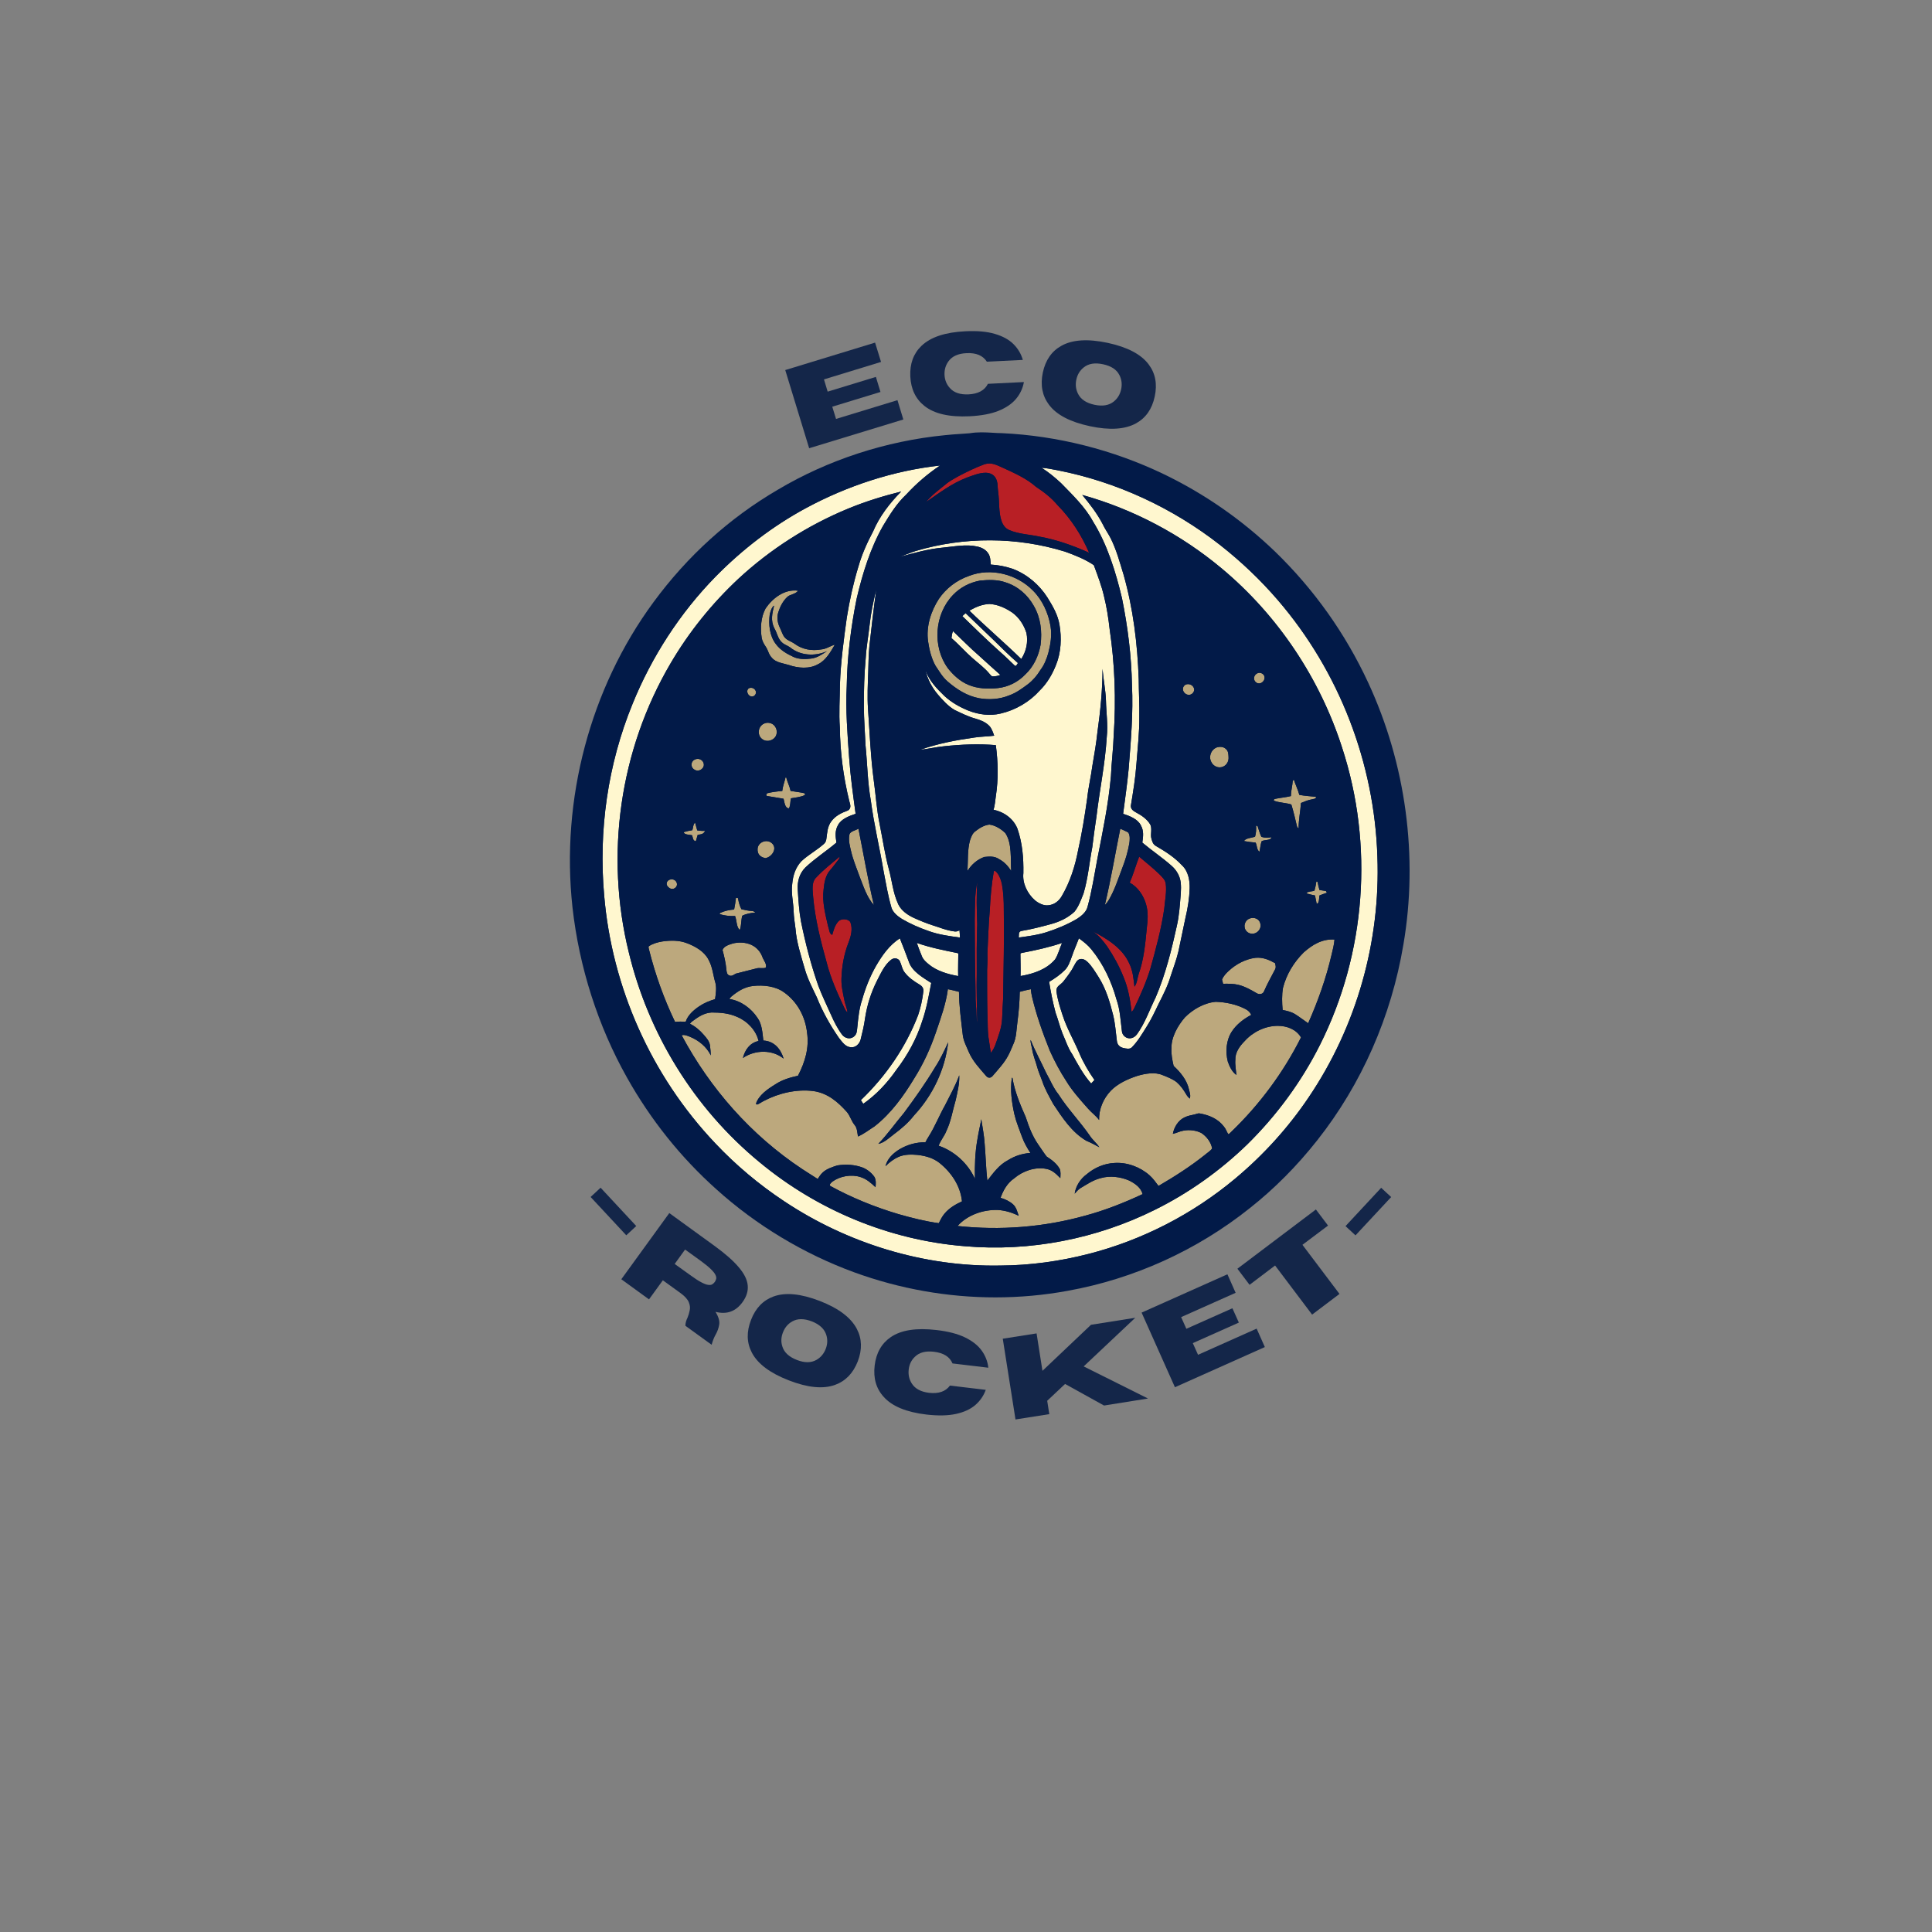 <svg xmlns="http://www.w3.org/2000/svg" xmlns:xlink="http://www.w3.org/1999/xlink" width="500" zoomAndPan="magnify" viewBox="0 0 375 375" height="500" preserveAspectRatio="xMidYMid meet" version="1.0"><rect x="0" y="0" width="375" height="375" fill="#808080" stroke="none"/><defs><g/><clipPath id="2993493b8b"><path d="M 110 83.816 L 274 83.816 L 274 251.816 L 110 251.816 Z M 110 83.816 " clip-rule="nonzero"/></clipPath></defs><g clip-path="url(#2993493b8b)"><path fill="#021a48" d="M 265.543 132.453 C 261.129 122.957 255.078 114.438 247.551 107.125 C 241.102 100.914 233.773 95.816 225.762 91.973 C 216.035 87.312 205.238 84.582 194.527 84.078 L 194.457 84.074 C 193.855 84.07 193.27 84.035 192.652 83.996 C 191.242 83.914 189.785 83.828 188.184 84.098 C 187.598 84.145 187.012 84.184 186.422 84.223 C 185.441 84.289 184.43 84.355 183.441 84.465 C 171.953 85.594 160.719 89.258 150.961 95.059 C 141.547 100.566 133.426 107.918 126.828 116.902 C 114.551 133.59 108.824 155.168 111.117 176.109 C 112.41 187.727 116.074 199.164 121.707 209.176 C 126.316 217.383 132.156 224.68 139.059 230.852 C 146.773 237.812 156.016 243.379 165.785 246.949 C 174.656 250.184 183.945 251.82 193.203 251.82 C 197.91 251.82 202.609 251.398 207.238 250.547 C 220.113 248.23 232.348 242.676 242.613 234.477 C 247.359 230.73 251.758 226.301 255.691 221.312 C 264.273 210.449 270.055 197.316 272.398 183.34 C 275.32 166.312 272.887 148.242 265.543 132.453 Z M 265.543 132.453 " fill-opacity="1" fill-rule="nonzero"/></g><path fill="#b81f25" d="M 179.762 97.434 C 182.371 95.645 184.715 93.832 187.746 92.672 C 188.863 92.281 190.117 91.758 191.312 91.762 C 192.117 91.762 192.887 92.109 193.266 92.809 C 193.734 93.609 193.602 94.629 193.746 95.547 C 194.012 97.355 193.801 99.363 194.383 101.086 C 194.637 101.848 195.109 102.562 195.902 102.887 C 197.719 103.68 199.91 103.738 201.855 104.176 C 205.184 104.785 208.336 105.918 211.395 107.285 C 209.949 103.922 207.902 100.715 205.285 98.066 C 204.094 96.648 202.652 95.508 201.086 94.492 C 199.332 92.918 196.961 91.852 194.809 90.863 C 193.551 90.332 192.543 89.66 191.102 90.105 C 189.375 90.746 187.703 91.559 186.078 92.41 C 185.203 92.914 184.246 93.395 183.496 94.062 C 182.215 95.102 180.781 96.145 179.762 97.434 Z M 179.762 97.434 " fill-opacity="1" fill-rule="nonzero"/><path fill="#fff7cf" d="M 267.348 166.254 C 266.773 148.199 260.031 130.426 248.004 116.453 C 244.656 112.566 240.895 108.984 236.824 105.789 C 227.695 98.645 216.82 93.535 205.246 91.273 C 204.211 91.09 203.211 90.855 202.16 90.793 C 203.52 91.641 204.773 92.684 205.938 93.766 C 208.133 96.02 210.637 98.414 212.117 101.168 C 214.934 105.68 216.566 111.023 217.777 116.121 C 218.902 121.668 219.609 127.324 219.715 132.98 C 219.973 138.395 219.496 143.871 219.066 149.27 C 218.797 152.176 218.371 155.07 217.996 157.957 C 219.266 158.375 220.82 158.961 221.438 160.195 C 222.051 161.297 221.887 162.367 221.723 163.551 C 223.57 165.102 225.59 166.449 227.391 168.043 C 228.371 168.891 229.023 170.043 229.176 171.301 C 229.25 171.984 229.242 172.68 229.195 173.367 C 229.012 175.523 228.906 177.648 228.41 179.766 C 227.383 184.449 226.203 189.195 224.297 193.629 C 223.09 196.082 222.242 198.598 220.688 200.746 C 220.34 201.219 219.801 201.566 219.176 201.531 C 218.461 201.504 217.844 200.891 217.77 200.223 C 217.5 198.16 217.422 196.02 216.715 194.023 C 215.754 190.551 214.164 187.117 211.84 184.277 C 211.152 183.426 210.297 182.766 209.41 182.125 C 208.992 183.27 208.477 184.371 208.09 185.531 C 207.746 186.453 207.41 187.57 206.688 188.285 C 205.809 189.18 204.723 189.93 203.637 190.574 C 203.957 192.59 204.367 194.602 204.887 196.578 C 205.391 197.922 205.711 199.32 206.25 200.652 C 206.855 201.992 207.254 203.359 208.098 204.594 C 209.207 206.586 210.254 208.574 211.793 210.309 C 212.008 210.082 212.219 209.855 212.43 209.625 C 211.281 207.973 210.266 206.246 209.492 204.406 C 208.414 201.871 207.07 199.621 206.234 197.008 C 205.742 195.512 205.254 193.969 205.055 192.414 C 204.938 191.434 205.852 191.184 206.387 190.523 C 207.145 189.535 207.914 188.574 208.465 187.461 C 208.746 186.996 208.988 186.367 209.559 186.18 C 210.199 186.004 210.719 186.367 211.152 186.77 C 211.977 187.594 212.594 188.656 213.215 189.625 C 214.652 191.883 215.414 194.457 216.055 197.008 C 216.469 198.676 216.562 200.363 216.785 202.055 C 216.875 202.766 217.277 203.207 217.996 203.406 C 218.516 203.52 219.328 203.723 219.719 203.262 C 220.848 202.109 221.699 200.656 222.543 199.305 C 223.434 197.914 224.148 196.387 224.859 194.898 C 225.754 193.125 226.691 191.305 227.242 189.402 C 227.766 187.832 228.363 186.223 228.742 184.613 C 229.203 182.473 229.641 180.328 230.09 178.188 C 230.539 176.309 230.852 174.379 230.91 172.453 C 230.957 170.895 230.645 169.082 229.414 167.953 C 227.988 166.418 226.242 165.293 224.418 164.238 C 223.734 163.875 223.621 163.258 223.445 162.59 C 223.305 161.844 223.648 160.785 223.27 160.051 C 222.656 158.988 221.559 158.25 220.469 157.676 C 219.945 157.395 219.461 157.027 219.496 156.391 C 219.93 153.707 220.383 151.035 220.574 148.324 C 220.797 145.277 221.168 142.219 221.141 139.176 C 221.184 136.727 221.035 134.281 221.023 131.832 C 220.781 124.965 219.961 118.164 218.078 111.52 C 217.324 109.082 216.723 106.793 215.594 104.508 C 215.098 103.539 214.457 102.656 213.996 101.668 C 212.93 99.633 211.539 97.84 210.059 96.066 C 220.047 98.852 229.289 103.789 237.117 110.328 C 248.145 119.523 256.234 131.809 260.512 145.16 C 266.66 163.992 265.148 184.984 256.219 202.785 C 252.645 209.906 247.852 216.457 242.098 222.121 C 236.859 227.199 230.801 231.539 224.168 234.82 C 212.887 240.441 199.93 243.004 187.242 241.887 C 172.559 240.715 158.555 234.82 147.453 225.605 C 134.637 215.066 125.828 200.555 122.047 184.844 C 117.402 166.004 120.234 145.617 130.176 128.723 C 133.707 122.707 138.148 117.18 143.309 112.355 C 149.469 106.645 156.73 101.984 164.609 98.73 C 167.949 97.348 171.402 96.281 174.922 95.406 C 172.699 97.645 170.68 100.277 169.465 103.152 C 168.285 105.367 167.281 107.629 166.598 110.035 C 165.617 113.254 164.898 116.555 164.363 119.871 C 163.777 124.129 163.184 128.453 163.035 132.75 C 163.016 135.59 162.805 138.402 163.016 141.242 C 163.07 146.047 163.695 150.824 164.848 155.5 C 165.027 156.145 165.297 156.809 164.629 157.293 C 163.344 157.77 162.16 158.32 161.348 159.434 C 160.59 160.438 160.566 161.637 160.395 162.82 C 160.355 163.207 160.223 163.531 159.922 163.801 C 158.562 165.02 156.844 165.934 155.531 167.18 C 154.398 168.406 153.918 169.926 153.773 171.531 C 153.516 173.367 153.98 174.984 154.039 176.812 C 154.074 177.98 154.258 179.125 154.41 180.281 C 154.602 182.891 155.484 185.535 156.203 188.059 C 156.75 190.012 157.691 191.77 158.551 193.602 C 159.664 196.379 161.133 199.008 162.848 201.484 C 163.469 202.223 164.035 203.172 165.129 203.273 C 166.062 203.383 166.801 202.633 167.031 201.828 C 167.371 200.457 167.715 199.098 167.898 197.699 C 168.297 195.098 169.027 192.75 170.211 190.379 C 170.93 189.004 171.66 187.301 172.93 186.316 C 173.445 185.859 174.297 185.93 174.645 186.539 C 174.988 187.246 175.059 188.004 175.535 188.672 C 176.32 189.727 177.359 190.445 178.496 191.117 C 179 191.422 179.277 191.828 179.223 192.418 C 179.043 193.973 178.711 195.551 178.203 197.039 C 175.828 203.242 171.965 208.859 167.098 213.531 C 167.25 213.77 167.402 214.012 167.555 214.25 C 170.07 212.504 172.227 210.184 173.945 207.715 C 176.172 204.805 177.938 201.586 179.023 198.125 C 179.852 195.727 180.273 193.266 180.75 190.789 C 179.129 189.734 177.027 188.574 176.406 186.68 C 175.855 185.148 175.258 183.641 174.656 182.125 C 172.582 183.488 171.254 185.406 170.043 187.469 C 168.859 189.551 167.973 191.762 167.34 194.051 C 166.762 195.723 166.59 197.559 166.414 199.305 C 166.324 200.039 166.371 200.719 165.707 201.227 C 164.992 201.785 164.012 201.531 163.48 200.871 C 162.59 199.703 161.895 198.32 161.309 196.992 C 160.473 195.094 159.539 193.242 158.82 191.297 C 157.395 187.223 156.324 183.062 155.469 178.844 C 155.094 176.812 154.973 174.738 154.844 172.68 C 154.742 171.098 155.148 169.559 156.316 168.387 C 158.176 166.625 160.379 165.211 162.348 163.551 C 162.18 162.371 162.02 161.297 162.633 160.195 C 163.254 158.961 164.801 158.383 166.074 157.961 C 165.594 154.371 165.078 150.793 164.824 147.18 C 164.492 142.551 164.117 137.852 164.348 133.211 C 164.438 127.52 165.145 121.816 166.266 116.23 C 167.398 111.387 168.926 106.402 171.422 102.031 C 172.75 99.852 173.996 97.773 175.898 95.988 C 177.883 93.836 180.012 92.008 182.465 90.355 C 173.379 91.355 164.465 94.305 156.504 98.586 C 149.973 102.105 144.086 106.652 138.953 111.863 C 131.957 118.988 126.473 127.523 122.777 136.621 C 117.949 148.402 116.148 161.238 117.27 173.832 C 118.766 191.527 126.324 208.734 138.824 221.91 C 142.82 226.145 147.336 229.945 152.25 233.191 C 164.461 241.309 179.277 245.934 194.195 245.641 C 199.953 245.609 205.715 244.812 211.277 243.387 C 221.762 240.707 231.551 235.617 239.715 228.797 C 245.211 224.219 250.023 218.906 253.977 213.047 C 263.34 199.227 267.965 182.691 267.348 166.254 Z M 267.348 166.254 " fill-opacity="1" fill-rule="nonzero"/><path fill="#fff7cf" d="M 214.297 115.766 C 213.82 113.695 213.043 111.688 212.309 109.691 C 210.621 108.555 208.621 107.746 206.688 107.062 C 197.34 104.18 187.113 104.152 177.742 106.945 C 176.684 107.273 175.684 107.719 174.645 108.094 C 177.406 107.324 180.27 106.52 183.145 106.277 C 185.246 106.074 187.555 105.598 189.637 106.074 C 190.547 106.258 191.371 106.684 191.852 107.469 C 192.262 108.105 192.238 108.859 192.312 109.582 C 193.789 109.668 195.246 109.953 196.637 110.438 C 199.445 111.527 201.754 113.535 203.32 115.996 C 204.359 117.684 205.32 119.309 205.648 121.273 C 206.082 123.832 205.969 126.613 204.98 129.051 C 204.242 130.898 203.254 132.621 201.797 134.043 C 199.84 136.23 197.125 137.832 194.195 138.504 C 192.102 138.996 189.969 138.703 187.992 137.941 C 186.277 137.242 184.676 136.344 183.328 135.102 C 181.793 133.613 180.391 132.172 179.652 130.156 C 180.035 131.812 180.887 133.445 182.004 134.762 C 182.945 135.867 184.02 137.066 185.305 137.812 C 186.625 138.434 187.961 139.117 189.359 139.488 C 190.34 139.777 191.246 140.129 191.973 140.844 C 192.508 141.375 192.719 142.121 192.973 142.797 C 191.715 142.961 190.445 142.961 189.188 143.145 C 185.543 143.66 182.027 144.328 178.562 145.551 C 180.133 145.355 181.684 145 183.266 144.844 C 186.578 144.488 189.969 144.348 193.289 144.629 C 193.734 147.934 193.801 151.254 193.289 154.555 C 193.16 155.461 193.105 156.32 192.852 157.18 C 194.914 157.59 196.734 158.945 197.488 160.852 C 198.453 163.66 198.684 166.527 198.637 169.469 C 198.414 171.418 199.406 173.469 200.906 174.766 C 201.625 175.344 202.602 175.852 203.57 175.703 C 204.695 175.566 205.547 174.863 206.086 173.941 C 207.68 171.23 208.664 168.156 209.246 165.109 C 210 161.77 210.539 158.398 211.016 155.016 C 211.238 152.895 211.742 150.809 212.02 148.695 C 212.391 146.508 212.777 144.336 213.008 142.129 C 213.582 138.059 213.996 133.93 214 129.82 C 214.156 131.879 214.598 133.895 214.664 135.961 C 214.715 138.363 215.086 140.664 214.82 143.074 C 214.504 148.301 213.441 153.258 212.832 158.449 C 212.52 160.445 212.258 162.449 212.012 164.449 C 211.449 167.367 211.176 170.543 210.32 173.395 C 209.852 174.59 209.379 175.969 208.543 176.973 C 207.281 178.137 205.738 178.879 204.07 179.348 C 202.16 179.863 200.234 180.371 198.281 180.695 C 197.609 180.816 197.805 181.496 197.742 181.973 C 199.582 181.719 201.34 181.5 203.105 180.945 C 205.148 180.289 207.188 179.441 209.027 178.359 C 209.883 177.812 210.859 177.016 211.09 176.012 C 211.953 172.914 212.395 169.832 212.996 166.715 C 214.043 161.359 215.145 156.098 215.633 150.652 C 215.738 147.969 216.094 145.301 216.176 142.613 C 216.633 135.809 216.387 128.945 215.391 122.191 C 215.145 120.023 214.824 117.887 214.297 115.766 Z M 214.297 115.766 " fill-opacity="1" fill-rule="nonzero"/><path fill="#bca87d" d="M 183.906 132.254 C 185.695 133.797 187.68 135.086 190.086 135.535 C 192.004 135.863 194.047 135.73 195.848 134.988 C 197.254 134.488 198.355 133.66 199.527 132.797 C 200.527 132.023 201.297 131.109 201.941 130.047 C 202.699 129.059 203.133 127.93 203.477 126.758 C 203.918 125.031 204.199 123.309 203.906 121.531 C 203.48 119.016 202.34 116.445 200.465 114.598 C 197.371 111.461 192.324 110.121 188.078 111.789 C 185.668 112.625 183.625 114.203 182.227 116.254 C 180.664 118.68 179.738 121.629 180.137 124.488 C 180.371 126.082 180.777 127.781 181.574 129.207 C 182.312 130.297 182.891 131.367 183.906 132.254 Z M 184.992 115.465 C 186.398 114.004 188.195 113.074 190.23 112.691 C 191.832 112.535 193.629 112.48 195.156 113.031 C 197.57 113.781 199.488 115.492 200.668 117.613 C 202.008 119.938 202.297 122.574 201.973 125.18 C 201.594 127.301 200.633 129.395 199.004 130.914 C 197.625 132.359 195.758 133.32 193.719 133.551 C 191.836 133.77 189.738 133.68 187.984 132.934 C 186.359 132.27 185.004 131.008 183.961 129.676 C 180.938 125.484 181.375 119.211 184.992 115.465 Z M 184.992 115.465 " fill-opacity="1" fill-rule="nonzero"/><path fill="#fff7cf" d="M 173.027 176.156 C 173.297 177.086 174.23 177.848 175.047 178.359 C 176.684 179.32 178.465 180.094 180.273 180.719 C 182.254 181.434 184.246 181.688 186.324 181.977 C 186.312 181.512 186.281 181.055 186.238 180.594 C 185.93 180.719 185.656 180.848 185.309 180.797 C 183.762 180.609 182.445 180.051 180.984 179.586 C 179.758 179.191 178.566 178.699 177.398 178.172 C 176.141 177.586 174.984 176.789 174.367 175.551 C 173.301 173.254 173.168 171.031 172.516 168.664 C 171.738 165.781 171.328 162.863 170.734 159.941 C 170.137 157.078 169.992 154.227 169.578 151.336 C 168.977 146.75 168.805 142.176 168.477 137.57 C 168.32 135.176 168.438 132.852 168.523 130.453 C 168.566 128.758 168.594 127.078 168.75 125.387 C 169.16 121.73 169.574 118.078 170.086 114.434 C 169.523 116.695 169.043 118.965 168.793 121.277 C 168.559 123.426 168.16 125.547 168.039 127.707 C 167.746 130.828 167.668 133.977 167.676 137.109 C 167.684 139.637 167.895 142.16 168 144.688 C 168.359 148.273 168.387 151.809 169.02 155.359 C 169.633 160.027 170.742 164.543 171.527 169.211 C 171.977 171.543 172.355 173.863 173.027 176.156 Z M 173.027 176.156 " fill-opacity="1" fill-rule="nonzero"/><path fill="#bca87d" d="M 152.781 115.898 C 153.305 115.34 154.434 115.355 154.898 114.656 C 152.262 114.301 149.965 116.109 148.602 118.094 C 147.676 119.816 147.555 121.91 147.844 123.805 C 147.953 124.457 148.277 125.004 148.648 125.551 C 149.117 126.246 149.188 127.035 149.809 127.66 C 150.578 128.617 152 128.734 153.121 129.078 C 154.867 129.691 157.094 129.891 158.746 128.941 C 160.277 128.23 161.234 126.504 162.035 125.141 C 161.098 125.387 160.391 125.984 159.371 126.055 C 157.59 126.383 155.734 126.051 154.281 124.992 C 153.656 124.523 152.895 124.352 152.391 123.809 C 151.887 123.289 151.703 122.473 151.375 121.836 C 150.922 120.922 150.754 119.848 151.059 118.867 C 151.391 117.797 151.945 116.691 152.781 115.898 Z M 151.742 124.66 C 152.223 125.137 152.812 125.273 153.355 125.652 C 155.324 127.285 158.223 127.441 160.535 126.383 C 159.547 127.004 158.66 127.684 157.449 127.828 C 156.359 127.961 155.059 127.992 154.047 127.52 C 152.715 126.91 151.508 126.211 150.625 125.051 C 149.359 123.445 149.148 121.168 149.406 119.238 C 149.566 118.703 149.746 117.871 150.254 117.543 C 149.883 119.059 149.551 120.43 150.289 121.926 C 150.859 122.879 150.965 123.945 151.742 124.66 Z M 151.742 124.66 " fill-opacity="1" fill-rule="nonzero"/><path fill="#fff7cf" d="M 199.234 122.875 C 198.766 121.344 197.812 119.852 196.461 118.887 C 195.117 117.996 193.695 117.32 192.035 117.23 C 190.609 117.297 189.359 117.836 188.156 118.527 C 191.438 121.723 194.949 124.719 198.227 127.91 C 199.203 126.422 199.586 124.602 199.234 122.875 Z M 199.234 122.875 " fill-opacity="1" fill-rule="nonzero"/><path fill="#fff7cf" d="M 196.598 128.848 C 196.762 128.965 196.988 129.344 197.219 129.227 C 197.352 129.059 197.469 128.879 197.574 128.699 C 195.973 127.297 194.445 125.812 192.941 124.312 C 191.102 122.543 189.25 120.785 187.418 119.016 C 187.207 119.203 186.996 119.395 186.785 119.586 C 189.02 121.754 191.242 123.93 193.555 126.02 C 194.602 126.93 195.613 127.879 196.598 128.848 Z M 196.598 128.848 " fill-opacity="1" fill-rule="nonzero"/><path fill="#fff7cf" d="M 192 130.711 C 192.184 130.898 192.344 131.176 192.59 131.285 C 193.148 131.293 193.656 131.215 194.172 131 C 192.781 129.785 191.426 128.531 190.055 127.297 C 188.289 125.777 186.672 124.102 184.984 122.504 C 184.773 122.938 184.754 123.391 184.68 123.855 C 186.137 125.098 187.371 126.539 188.812 127.793 C 189.879 128.734 191.094 129.625 192 130.711 Z M 192 130.711 " fill-opacity="1" fill-rule="nonzero"/><path fill="#bca87d" d="M 243.926 132.531 C 244.605 132.93 245.43 132.285 245.453 131.605 C 245.535 130.855 244.621 130.324 243.961 130.73 C 243.262 131.125 243.195 132.129 243.926 132.531 Z M 243.926 132.531 " fill-opacity="1" fill-rule="nonzero"/><path fill="#bca87d" d="M 230.105 132.895 C 229.254 133.41 229.555 134.574 230.465 134.828 C 231.305 135.082 232.082 134.191 231.684 133.445 C 231.414 132.887 230.691 132.629 230.105 132.895 Z M 230.105 132.895 " fill-opacity="1" fill-rule="nonzero"/><path fill="#bca87d" d="M 146.395 135.055 C 147.25 134.336 146.324 133.156 145.34 133.598 C 144.566 134.18 145.465 135.645 146.395 135.055 Z M 146.395 135.055 " fill-opacity="1" fill-rule="nonzero"/><path fill="#bca87d" d="M 147.934 143.453 C 148.668 144.035 149.75 143.855 150.359 143.195 C 150.973 142.512 150.875 141.422 150.246 140.781 C 149.793 140.316 149.008 140.152 148.398 140.41 C 147.133 140.883 146.875 142.652 147.934 143.453 Z M 147.934 143.453 " fill-opacity="1" fill-rule="nonzero"/><path fill="#bca87d" d="M 237.922 145.352 C 237.492 144.957 236.895 144.898 236.332 145.02 C 235.117 145.367 234.555 146.789 235.09 147.859 C 235.473 148.715 236.496 149.211 237.414 148.797 C 238.141 148.473 238.516 147.727 238.461 146.977 C 238.43 146.391 238.438 145.766 237.922 145.352 Z M 237.922 145.352 " fill-opacity="1" fill-rule="nonzero"/><path fill="#bca87d" d="M 134.906 149.453 C 135.793 149.891 136.859 149.039 136.566 148.129 C 136.352 147.352 135.379 147.055 134.707 147.516 C 133.965 148 134.094 149.105 134.906 149.453 Z M 134.906 149.453 " fill-opacity="1" fill-rule="nonzero"/><path fill="#bca87d" d="M 152.609 150.91 L 152.465 150.906 C 152.273 151.797 151.926 152.625 151.836 153.527 C 150.859 153.613 149.859 153.723 148.91 153.969 C 148.699 154.191 148.676 154.367 148.848 154.496 C 149.922 154.691 151.012 154.836 152.09 155.039 C 152.266 155.594 152.301 156.887 153.137 156.898 C 153.465 156.266 153.359 155.617 153.527 154.949 C 154.367 154.809 155.285 154.719 156.07 154.391 C 156.293 154.332 156.32 154.188 156.148 153.965 C 155.27 153.758 154.352 153.676 153.457 153.52 C 153.266 152.621 152.836 151.801 152.609 150.91 Z M 152.609 150.91 " fill-opacity="1" fill-rule="nonzero"/><path fill="#bca87d" d="M 251.148 151.355 L 250.922 151.52 C 250.863 152.535 250.574 153.504 250.559 154.52 C 249.562 154.766 248.539 154.844 247.535 155.051 C 247.285 155.105 247.191 155.227 247.266 155.418 C 248.266 155.812 249.77 155.84 250.648 156.156 C 251.086 157.551 251.406 158.992 251.746 160.41 C 251.801 160.562 251.906 160.691 252.062 160.801 C 252.047 159.133 252.406 157.52 252.52 155.863 C 253.234 155.566 253.922 155.266 254.695 155.145 C 255.035 155.023 255.457 155.121 255.434 154.66 C 254.352 154.547 253.27 154.484 252.199 154.289 C 251.938 153.281 251.461 152.348 251.148 151.355 Z M 251.148 151.355 " fill-opacity="1" fill-rule="nonzero"/><path fill="#bca87d" d="M 134.344 162.137 C 134.504 162.578 134.453 163.199 135.062 163.281 C 135.195 162.871 135.312 162.461 135.422 162.043 C 136.121 161.918 136.535 161.941 136.859 161.262 C 136.34 161.309 135.84 161.254 135.332 161.18 C 135.184 160.684 135.047 160.18 134.918 159.676 C 134.527 159.93 134.543 160.723 134.383 161.141 C 133.809 161.227 133.266 161.348 132.715 161.516 C 132.742 162.055 133.934 161.996 134.344 162.137 Z M 134.344 162.137 " fill-opacity="1" fill-rule="nonzero"/><path fill="#bca87d" d="M 196.277 169.043 C 196.113 166.762 196.477 163.668 195.125 161.688 C 194.309 160.914 193.199 160.191 192.035 160.051 C 191.027 160.156 190.07 160.75 189.305 161.359 C 188.758 161.73 188.492 162.48 188.289 163.074 C 187.75 164.941 187.906 167.094 187.789 169.039 C 188.57 167.812 189.641 166.844 191.062 166.332 C 192.082 166.238 193.039 166.148 193.914 166.754 C 194.961 167.309 195.648 168.094 196.277 169.043 Z M 196.277 169.043 " fill-opacity="1" fill-rule="nonzero"/><path fill="#bca87d" d="M 241.457 163.25 C 242.203 163.391 242.949 163.488 243.707 163.543 C 243.996 164.047 243.934 165.055 244.473 165.312 C 244.605 164.633 244.66 163.957 244.875 163.293 C 245.379 162.949 246.73 163.184 246.785 162.508 C 246.121 162.609 245.484 162.645 244.836 162.43 C 244.527 161.75 244.316 161.059 244.098 160.348 L 243.805 160.234 C 243.84 160.961 243.824 161.652 243.617 162.355 L 243.5 162.441 C 242.934 162.621 241.734 162.699 241.457 163.25 Z M 241.457 163.25 " fill-opacity="1" fill-rule="nonzero"/><path fill="#bca87d" d="M 169.621 175.676 C 168.453 170.77 167.621 165.789 166.625 160.848 C 166.07 161.195 164.895 161.352 164.855 162.109 C 164.652 163.145 164.98 164.324 165.223 165.34 C 165.613 166.992 166.273 168.523 166.844 170.129 C 167.574 171.965 168.25 174.18 169.621 175.676 Z M 169.621 175.676 " fill-opacity="1" fill-rule="nonzero"/><path fill="#bca87d" d="M 217.445 160.848 C 216.449 165.789 215.617 170.77 214.449 175.676 C 214.758 175.363 215.02 175.031 215.234 174.652 C 216.367 172.734 217.062 170.5 217.852 168.426 C 218.453 166.902 218.91 165.34 219.195 163.734 C 219.297 163.074 219.375 162.199 219.008 161.605 C 218.52 161.301 217.961 161.098 217.445 160.848 Z M 217.445 160.848 " fill-opacity="1" fill-rule="nonzero"/><path fill="#bca87d" d="M 148.566 166.562 C 149.773 166.363 150.867 164.812 149.949 163.793 C 149.023 162.758 147.246 163.34 147.055 164.641 C 146.945 165.715 147.48 166.355 148.566 166.562 Z M 148.566 166.562 " fill-opacity="1" fill-rule="nonzero"/><path fill="#b81f25" d="M 164.672 183.008 C 165.176 181.734 165.562 180.285 165.039 178.961 C 164.566 178.289 163.258 178.242 162.707 178.859 C 162.027 179.633 161.812 180.512 161.539 181.457 C 160.938 181.297 160.949 180.297 160.742 179.828 C 160.215 177.543 159.547 175.004 159.859 172.68 C 159.969 171.406 160.23 169.871 161.145 168.879 C 161.699 168.254 162.172 167.574 162.688 166.926 C 162.855 166.742 162.953 166.523 162.984 166.266 C 161.461 167.551 159.855 168.797 158.496 170.246 C 157.449 171.188 157.746 172.824 157.828 174.059 C 158.215 178.461 159.289 182.617 160.469 186.875 C 161.23 189.84 162.516 192.738 163.832 195.512 C 164.02 195.863 164.148 196.27 164.5 196.496 C 164.41 195.711 164.066 195.031 163.918 194.258 C 163.625 192.793 163.262 191.363 163.328 189.891 C 163.406 187.543 163.82 185.215 164.672 183.008 Z M 164.672 183.008 " fill-opacity="1" fill-rule="nonzero"/><path fill="#b81f25" d="M 221.027 189.012 C 220.762 189.797 220.723 190.844 220.199 191.516 C 220.008 189.926 219.895 188.402 219.152 186.93 C 217.871 184.07 214.84 182.133 212.043 180.762 C 213.203 181.473 214.102 182.609 214.883 183.68 C 216.152 185.551 217.238 187.543 218.07 189.629 C 218.973 191.746 219.383 194.129 219.641 196.395 C 219.895 196.188 220.039 195.938 220.172 195.652 C 221.359 193.16 222.457 190.691 223.273 188.059 C 224.348 184.215 225.414 180.297 225.984 176.355 C 226.117 174.754 226.48 173.086 226.27 171.531 C 226.164 170.723 225.539 170.215 224.996 169.645 C 223.762 168.461 222.422 167.383 221.109 166.281 C 220.461 167.945 219.992 169.676 219.277 171.324 C 220.859 172.172 221.953 173.828 222.434 175.465 C 222.914 177.062 222.777 178.602 222.586 180.223 C 222.305 183.117 222.027 186.25 221.027 189.012 Z M 221.027 189.012 " fill-opacity="1" fill-rule="nonzero"/><path fill="#b81f25" d="M 191.652 196.547 C 191.762 198.371 191.625 200.293 191.977 202.086 C 192.109 202.844 192.164 203.605 192.348 204.352 C 192.707 203.848 193.016 203.328 193.215 202.742 C 193.789 201.102 194.445 199.445 194.512 197.699 C 194.559 196.395 194.633 195.094 194.707 193.793 C 194.781 188.062 194.934 182.309 194.836 176.582 C 194.848 174.941 194.766 173.273 194.48 171.656 C 194.32 170.875 194.043 170.051 193.535 169.414 C 193.316 169.219 193.25 168.965 192.902 169.082 C 192.469 171.555 192.242 174.078 192.125 176.586 C 191.863 179.41 191.805 182.242 191.656 185.074 C 191.707 186.152 191.652 187.211 191.598 188.285 C 191.605 191.039 191.586 193.797 191.652 196.547 Z M 191.652 196.547 " fill-opacity="1" fill-rule="nonzero"/><path fill="#bca87d" d="M 131.398 171.77 C 131.48 170.984 130.695 170.461 129.945 170.758 C 129.262 171.043 129.223 171.832 129.797 172.254 C 130.359 172.809 131.258 172.508 131.398 171.77 Z M 131.398 171.77 " fill-opacity="1" fill-rule="nonzero"/><path fill="#b81f25" d="M 189.195 178.648 C 189.199 183.395 189.25 188.133 189.359 192.875 C 189.344 193.645 189.359 194.406 189.438 195.172 C 189.551 196.324 189.457 197.426 189.684 198.559 C 189.633 195.359 189.508 192.172 189.586 188.973 C 189.574 185.758 189.555 182.547 189.676 179.336 C 189.578 176.602 189.496 173.867 189.699 171.133 C 189.148 173.633 189.262 176.113 189.195 178.648 Z M 189.195 178.648 " fill-opacity="1" fill-rule="nonzero"/><path fill="#bca87d" d="M 256.109 172.75 C 255.949 172.234 255.844 171.715 255.75 171.188 L 255.504 171.086 C 255.43 171.699 255.301 172.285 255.133 172.879 C 254.699 173.062 253.77 172.984 253.57 173.395 C 254.117 173.582 254.68 173.688 255.242 173.809 C 255.336 174.348 255.445 174.887 255.562 175.422 C 256.125 175.41 256.004 174.176 256.117 173.805 C 256.594 173.613 257.07 173.441 257.559 173.285 C 257.492 173.172 257.426 173.059 257.359 172.945 C 256.941 172.887 256.523 172.824 256.109 172.75 Z M 256.109 172.75 " fill-opacity="1" fill-rule="nonzero"/><path fill="#bca87d" d="M 143.281 174.527 C 143.285 174.281 143.137 174.203 142.844 174.293 C 142.758 175.051 142.648 175.793 142.492 176.539 C 141.559 176.609 140.66 176.785 139.824 177.191 L 139.652 177.422 C 140.668 177.734 141.613 177.832 142.68 177.805 C 143.027 178.68 142.906 179.852 143.574 180.531 C 143.949 179.621 143.816 178.676 144.066 177.75 C 144.836 177.348 145.766 177.184 146.633 177.141 C 146.41 176.969 146.23 176.809 145.926 176.816 C 145.234 176.797 144.582 176.625 143.91 176.48 C 143.578 175.852 143.406 175.219 143.281 174.527 Z M 143.281 174.527 " fill-opacity="1" fill-rule="nonzero"/><path fill="#bca87d" d="M 242.559 178.285 C 241.605 178.621 241.266 179.844 241.844 180.621 C 242.23 181.176 243.016 181.402 243.652 181.121 C 244.438 180.816 244.898 179.891 244.586 179.125 C 244.348 178.309 243.34 177.953 242.559 178.285 Z M 242.559 178.285 " fill-opacity="1" fill-rule="nonzero"/><path fill="#bca87d" d="M 249.031 191.727 C 248.781 193.133 248.836 194.617 248.957 196.039 C 249.793 196.207 250.586 196.379 251.324 196.816 C 252.219 197.367 253.043 198.031 253.914 198.613 C 255.828 194.309 257.395 189.871 258.461 185.301 C 258.684 184.324 258.953 183.371 259.027 182.363 C 256.621 182.215 254.75 183.359 253.055 184.855 C 251.121 186.781 249.695 189.125 249.031 191.727 Z M 249.031 191.727 " fill-opacity="1" fill-rule="nonzero"/><path fill="#bca87d" d="M 125.938 183.668 C 125.785 183.844 125.969 184.188 125.996 184.402 C 127.195 189.191 128.875 193.867 131.023 198.348 C 131.719 198.273 132.387 198.277 133.082 198.336 C 133.508 197.039 134.602 196.074 135.734 195.312 C 136.668 194.672 137.711 194.262 138.797 193.93 C 138.934 192.93 139.113 191.805 138.871 190.812 C 138.391 189.23 138.336 187.727 137.5 186.23 C 136.676 184.672 135.031 183.73 133.395 183.094 C 131.816 182.477 130.176 182.504 128.516 182.742 C 127.637 182.895 126.668 183.156 125.938 183.668 Z M 125.938 183.668 " fill-opacity="1" fill-rule="nonzero"/><path fill="#bca87d" d="M 142.195 183.141 C 141.453 183.383 140.566 183.621 140.238 184.383 C 140.59 185.672 140.879 186.961 141 188.289 C 141.047 188.73 141.109 189.211 141.625 189.363 C 142.141 189.512 142.406 189.176 142.832 188.98 C 144.129 188.621 145.457 188.34 146.762 187.984 C 147.371 187.785 148.008 188.023 148.594 187.844 C 148.973 187.266 148.199 186.359 147.996 185.793 C 147.629 184.734 146.844 183.84 145.781 183.371 C 144.68 182.887 143.352 182.836 142.195 183.141 Z M 142.195 183.141 " fill-opacity="1" fill-rule="nonzero"/><path fill="#fff7cf" d="M 180.254 187.16 C 181.797 188.461 183.992 189.102 185.98 189.453 C 185.945 187.996 186 186.543 186.004 185.086 L 185.922 185.012 C 183.227 184.457 180.547 183.938 177.953 183.02 C 178.266 183.898 178.59 184.781 178.953 185.641 C 179.219 186.293 179.719 186.707 180.254 187.16 Z M 180.254 187.16 " fill-opacity="1" fill-rule="nonzero"/><path fill="#fff7cf" d="M 204.785 186.227 C 205.406 185.262 205.668 184.066 206.145 183.027 C 203.656 183.863 201.098 184.43 198.516 184.926 C 198.324 184.941 198.172 184.992 198.062 185.086 C 198.07 186.539 198.125 187.996 198.086 189.449 C 200.613 189.008 203.105 188.188 204.785 186.227 Z M 204.785 186.227 " fill-opacity="1" fill-rule="nonzero"/><path fill="#bca87d" d="M 237.195 190.129 C 237.25 190.406 237.32 190.676 237.402 190.949 C 238.426 190.934 239.441 190.922 240.438 191.172 C 241.746 191.512 242.824 192.148 243.969 192.809 C 244.465 193.086 245.152 192.965 245.348 192.406 C 245.965 190.977 246.727 189.621 247.449 188.242 C 247.719 187.793 247.602 187.418 247.488 186.945 C 246.285 186.281 245.109 185.77 243.672 185.91 C 241.754 186.16 239.906 187.137 238.527 188.418 C 237.98 188.914 237.477 189.453 237.195 190.129 Z M 237.195 190.129 " fill-opacity="1" fill-rule="nonzero"/><path fill="#bca87d" d="M 230.223 212.383 C 229.734 211.527 229.125 210.68 228.363 210.023 C 227.586 209.434 226.605 209.047 225.688 208.688 C 224.191 208.027 222.246 208.379 220.73 208.836 C 218.887 209.438 216.938 210.328 215.598 211.719 C 214.137 213.25 213.281 215.309 213.332 217.391 C 212.734 216.559 211.875 215.973 211.195 215.188 C 209.699 213.5 208.121 211.75 206.961 209.836 C 205.73 207.957 204.68 205.965 203.762 203.926 C 202.414 200.547 201.172 197.094 200.34 193.562 C 200.207 193.047 200.141 192.523 200.086 192 C 199.363 192.148 198.641 192.312 197.93 192.508 C 197.898 194.492 197.742 196.414 197.48 198.383 C 197.277 199.789 197.305 201.332 196.707 202.613 C 196.379 203.363 196.086 204.141 195.699 204.855 C 194.953 206.309 193.727 207.594 192.656 208.848 C 192.285 209.285 191.785 209.285 191.414 208.848 C 190.129 207.352 188.863 206.043 188.066 204.242 C 187.586 203.098 187.023 202.09 186.879 200.91 C 186.562 198.109 186.16 195.328 186.137 192.508 C 185.426 192.32 184.707 192.148 183.984 191.996 C 183.617 194.855 182.574 197.68 181.648 200.41 C 180.594 203.504 179.234 206.473 177.484 209.262 C 175.41 212.695 172.98 216.098 169.746 218.629 C 168.695 219.293 167.688 220.102 166.531 220.594 C 166.398 219.844 166.395 218.949 165.867 218.344 C 165.23 217.562 165.027 216.605 164.383 215.84 C 162.637 213.887 160.688 212.195 157.934 211.781 C 154.652 211.348 151.137 212.172 148.258 213.695 C 147.809 213.91 147.402 214.246 146.93 214.402 L 146.73 214.23 C 147.281 212.566 148.973 211.406 150.441 210.5 C 151.789 209.598 153.301 209.145 154.887 208.801 C 156.25 206.18 157.086 203.398 156.652 200.449 C 156.32 197.383 154.801 194.465 152.18 192.613 C 150.504 191.398 148.188 191.152 146.156 191.375 C 144.484 191.566 143.188 192.41 141.945 193.438 C 141.801 193.574 141.676 193.727 141.57 193.902 C 143.852 194.262 145.805 195.727 147.023 197.559 C 147.914 198.77 147.992 200.527 148.164 201.969 C 150.297 202.074 151.562 203.645 152.102 205.48 C 149.887 203.676 146.508 203.758 144.199 205.359 C 144.59 203.805 145.508 202.43 147.238 202.051 C 146.758 199.992 145.09 198.219 143.082 197.379 C 141.504 196.668 139.844 196.523 138.121 196.523 C 136.562 196.621 135.477 197.426 134.289 198.297 C 134.148 198.414 134.023 198.551 133.922 198.711 C 134.969 199.238 135.859 199.988 136.602 200.863 C 137.137 201.488 137.652 202.031 137.797 202.863 C 137.887 203.523 137.938 204.188 137.969 204.852 C 137.16 203.191 135.621 201.918 133.871 201.215 C 133.355 201.027 132.863 200.785 132.305 200.941 C 137.824 211.254 145.734 220.301 155.719 226.922 C 156.703 227.586 157.727 228.188 158.719 228.84 C 159.008 228.391 159.273 227.961 159.676 227.594 C 160.406 226.883 161.551 226.52 162.52 226.207 C 164.191 225.941 165.922 226.047 167.512 226.648 C 168.395 227.035 169.18 227.66 169.719 228.438 C 170.059 229.016 170.012 229.797 169.934 230.434 C 169.062 229.613 168.219 228.844 167.027 228.469 C 165.238 227.879 163.031 228.277 161.535 229.379 C 161.344 229.562 160.891 229.906 161.148 230.191 C 165.312 232.469 169.793 234.293 174.375 235.656 C 176.938 236.387 179.562 237.059 182.215 237.418 C 182.551 236.754 182.863 236.113 183.355 235.539 C 184.258 234.469 185.445 233.773 186.723 233.184 C 186.414 230.215 184.73 227.645 182.379 225.742 C 181.152 224.766 179.668 224.348 178.105 224.168 C 176.859 224.066 175.645 224.043 174.473 224.516 C 173.473 224.957 172.629 225.594 171.875 226.359 C 172.203 224.918 173.363 223.82 174.625 223.059 C 176.125 222.176 177.859 221.684 179.625 221.715 C 179.809 221.34 180.008 220.98 180.238 220.629 C 181.492 218.641 182.297 216.531 183.449 214.5 C 184.398 212.602 185.465 210.707 186.188 208.719 C 186.262 210.301 185.844 211.98 185.5 213.531 C 184.895 215.566 184.613 217.586 183.688 219.527 C 183.301 220.531 182.535 221.379 182.191 222.387 C 185.309 223.445 187.957 225.93 189.234 228.828 C 189.176 226.262 189.262 223.637 189.723 221.102 C 189.922 219.805 190.246 218.531 190.465 217.234 C 190.703 218.824 191.027 220.414 191.121 222.02 C 191.328 224.402 191.371 226.785 191.637 229.164 C 192.781 227.699 193.902 226.105 195.625 225.207 C 196.969 224.363 198.398 223.91 200 223.781 C 199.34 222.77 198.754 221.734 198.348 220.605 C 197.832 219.152 197.242 217.785 196.895 216.285 C 196.371 213.945 196.055 211.598 196.395 209.211 L 196.516 209.219 C 196.941 211.84 198.023 214.418 199.102 216.855 C 199.707 218.715 200.379 220.504 201.516 222.145 C 202.066 222.914 202.566 223.73 203.148 224.48 C 204.16 225.152 205.078 225.809 205.68 226.867 C 205.926 227.398 205.828 228.109 205.812 228.68 C 205.004 227.867 204.293 227.105 203.09 226.879 C 200.895 226.445 198.508 227.305 196.863 228.707 C 195.492 229.648 194.754 231.008 194.203 232.496 C 195.062 232.738 195.93 233.152 196.598 233.734 C 197.289 234.348 197.434 235.172 197.73 235.988 C 196.465 235.363 195.109 234.941 193.684 234.852 C 190.777 234.77 187.777 235.828 185.859 237.961 C 194.133 238.859 202.57 238.203 210.57 235.977 C 214.453 234.938 218.16 233.465 221.781 231.777 C 221.449 230.496 220.305 229.715 219.152 229.133 C 217.465 228.41 215.441 228.156 213.648 228.672 C 212.133 229.055 211.004 229.867 209.691 230.629 C 209.266 230.891 208.938 231.328 208.594 231.688 C 208.809 230.211 209.699 228.816 210.934 227.918 C 212.43 226.656 214.289 225.836 216.297 225.734 C 218.77 225.559 221.312 226.52 223.117 228.121 C 223.805 228.734 224.316 229.465 224.863 230.188 C 228.004 228.359 231.047 226.414 233.871 224.16 C 234.32 223.766 234.93 223.414 235.27 222.93 C 235.086 221.73 234.199 220.566 233.152 219.898 C 232.152 219.395 230.84 219.242 229.738 219.453 C 229.008 219.562 228.379 219.926 227.652 220.078 C 227.879 218.812 228.684 217.445 229.934 216.875 C 230.57 216.559 231.223 216.469 231.906 216.305 C 232.234 216.238 232.539 216.055 232.863 216.117 C 234.727 216.445 236.43 217.172 237.566 218.676 C 237.949 219.121 238.098 219.664 238.398 220.137 C 238.648 220.109 238.84 219.797 239.027 219.648 C 244.543 214.332 249.137 208.109 252.523 201.363 C 251.602 199.801 249.812 199.109 247.996 199.113 C 245.531 199.125 243.145 200.32 241.562 202.102 C 240.582 203.09 239.727 204.312 239.777 205.727 C 239.703 206.719 239.906 207.672 239.984 208.652 C 239.121 208.031 238.66 207.02 238.32 206.066 C 237.832 204.148 237.984 201.922 239.102 200.215 C 239.988 198.848 241.402 197.762 242.867 196.992 C 242.605 196.441 242.297 196.152 241.754 195.859 C 240.008 194.949 237.969 194.516 235.992 194.449 C 233.738 194.641 231.527 195.918 229.992 197.469 C 228.594 199.094 227.348 201.277 227.379 203.434 C 227.305 204.59 227.539 205.766 227.797 206.891 C 229.145 208.133 230.395 209.676 230.781 211.465 C 230.922 212.074 231.141 212.605 230.938 213.238 C 230.637 212.98 230.414 212.723 230.223 212.383 Z M 177.402 216.516 C 176.305 217.926 174.957 219.082 173.512 220.152 C 172.629 220.812 171.617 221.828 170.48 222.02 C 172.281 220.156 173.773 218.016 175.438 216.043 C 177.59 213.148 179.664 210.219 181.512 207.137 C 182.52 205.598 183.285 203.957 184.043 202.297 C 183.438 207.555 181.078 212.57 177.402 216.516 Z M 210.887 221.441 C 208.047 219.805 206.188 216.918 204.441 214.297 C 203.645 212.824 202.777 211.332 202.266 209.742 C 201.969 208.891 201.578 208.082 201.344 207.211 C 201.023 206.004 200.527 204.871 200.332 203.633 C 200.25 203.059 199.977 202.43 200.051 201.852 C 200.922 204.039 202.078 206.125 203.07 208.266 C 203.867 209.668 204.422 211.129 205.445 212.406 C 207.25 215.238 209.594 217.641 211.512 220.406 C 212.039 221.25 212.848 221.852 213.383 222.684 C 212.555 222.238 211.77 221.793 210.887 221.441 Z M 210.887 221.441 " fill-opacity="1" fill-rule="nonzero"/><path fill="#021a48" d="M 263.766 133.281 C 259.508 124.121 253.551 115.688 246.191 108.543 C 239.984 102.559 232.797 97.523 224.914 93.746 C 215.465 89.219 205.004 86.539 194.438 86.039 C 192.371 86.02 190.488 85.688 188.43 86.047 C 186.836 86.184 185.227 86.242 183.629 86.422 C 172.426 87.52 161.512 91.07 151.949 96.758 C 142.637 102.203 134.668 109.543 128.406 118.07 C 116.145 134.734 110.852 155.688 113.062 175.891 C 114.316 187.164 117.793 198.219 123.418 208.211 C 127.836 216.09 133.539 223.281 140.371 229.391 C 147.895 236.18 156.785 241.57 166.453 245.102 C 179.277 249.781 193.402 251.094 206.895 248.609 C 219.578 246.332 231.508 240.836 241.402 232.934 C 246.18 229.156 250.422 224.824 254.156 220.094 C 262.73 209.238 268.219 196.41 270.469 183.004 C 273.344 166.254 270.98 148.789 263.766 133.281 Z M 186.078 92.406 C 187.703 91.559 189.375 90.742 191.102 90.105 C 192.543 89.66 193.551 90.332 194.809 90.859 C 196.961 91.852 199.332 92.918 201.086 94.492 C 202.652 95.508 204.094 96.648 205.285 98.066 C 207.902 100.715 209.949 103.922 211.395 107.285 C 208.336 105.918 205.184 104.785 201.855 104.172 C 199.91 103.738 197.719 103.68 195.902 102.887 C 195.109 102.562 194.637 101.848 194.383 101.086 C 193.801 99.363 194.012 97.355 193.746 95.547 C 193.602 94.625 193.734 93.609 193.266 92.809 C 192.887 92.109 192.117 91.762 191.312 91.762 C 190.117 91.758 188.863 92.277 187.746 92.672 C 184.715 93.832 182.371 95.645 179.762 97.434 C 180.781 96.145 182.215 95.102 183.496 94.062 C 184.246 93.391 185.203 92.914 186.078 92.406 Z M 222.434 175.465 C 221.953 173.828 220.863 172.172 219.277 171.324 C 219.992 169.676 220.461 167.945 221.113 166.281 C 222.422 167.383 223.762 168.461 224.996 169.645 C 225.539 170.215 226.164 170.723 226.27 171.531 C 226.48 173.086 226.117 174.754 225.984 176.355 C 225.414 180.297 224.348 184.219 223.273 188.059 C 222.461 190.691 221.363 193.16 220.172 195.652 C 220.039 195.938 219.895 196.188 219.641 196.395 C 219.383 194.129 218.973 191.746 218.07 189.629 C 217.238 187.543 216.156 185.551 214.883 183.68 C 214.102 182.609 213.203 181.477 212.043 180.762 C 214.84 182.133 217.871 184.074 219.152 186.93 C 219.895 188.402 220.008 189.926 220.203 191.516 C 220.723 190.844 220.762 189.801 221.027 189.016 C 222.027 186.25 222.305 183.117 222.586 180.227 C 222.777 178.602 222.914 177.062 222.434 175.465 Z M 219.195 163.734 C 218.91 165.34 218.453 166.902 217.852 168.426 C 217.062 170.5 216.367 172.734 215.234 174.652 C 215.02 175.031 214.758 175.363 214.449 175.676 C 215.617 170.77 216.449 165.789 217.445 160.848 C 217.961 161.098 218.52 161.301 219.008 161.605 C 219.379 162.199 219.297 163.074 219.195 163.734 Z M 216.172 142.613 C 216.094 145.301 215.738 147.969 215.629 150.652 C 215.145 156.098 214.043 161.359 212.992 166.715 C 212.395 169.832 211.949 172.914 211.09 176.012 C 210.859 177.016 209.883 177.812 209.027 178.359 C 207.188 179.441 205.148 180.289 203.105 180.945 C 201.34 181.5 199.582 181.719 197.742 181.973 C 197.805 181.496 197.605 180.816 198.281 180.695 C 200.234 180.371 202.16 179.863 204.066 179.348 C 205.738 178.879 207.281 178.137 208.539 176.973 C 209.379 175.969 209.848 174.59 210.32 173.395 C 211.172 170.543 211.445 167.363 212.012 164.449 C 212.258 162.445 212.52 160.445 212.828 158.449 C 213.441 153.258 214.504 148.301 214.82 143.074 C 215.082 140.664 214.715 138.363 214.664 135.961 C 214.594 133.895 214.156 131.879 214 129.82 C 213.996 133.93 213.578 138.059 213.008 142.129 C 212.773 144.336 212.391 146.508 212.02 148.695 C 211.742 150.809 211.238 152.895 211.016 155.016 C 210.535 158.398 210 161.77 209.242 165.109 C 208.664 168.156 207.68 171.23 206.082 173.941 C 205.547 174.863 204.695 175.566 203.566 175.703 C 202.602 175.852 201.625 175.344 200.906 174.766 C 199.406 173.469 198.414 171.418 198.637 169.469 C 198.684 166.527 198.453 163.66 197.488 160.852 C 196.734 158.945 194.914 157.59 192.848 157.18 C 193.105 156.32 193.16 155.461 193.289 154.555 C 193.801 151.254 193.73 147.934 193.289 144.629 C 189.965 144.348 186.578 144.488 183.266 144.844 C 181.684 145 180.133 145.355 178.559 145.551 C 182.027 144.328 185.543 143.66 189.188 143.145 C 190.445 142.961 191.715 142.961 192.973 142.797 C 192.715 142.121 192.508 141.375 191.973 140.844 C 191.242 140.129 190.34 139.777 189.359 139.488 C 187.961 139.117 186.621 138.434 185.301 137.812 C 184.016 137.066 182.945 135.867 182 134.762 C 180.887 133.445 180.035 131.812 179.652 130.156 C 180.391 132.172 181.789 133.613 183.328 135.102 C 184.676 136.344 186.273 137.242 187.988 137.941 C 189.965 138.703 192.102 138.996 194.195 138.504 C 197.125 137.832 199.84 136.23 201.797 134.043 C 203.254 132.621 204.242 130.898 204.977 129.051 C 205.969 126.613 206.082 123.832 205.648 121.273 C 205.32 119.309 204.359 117.684 203.32 115.996 C 201.75 113.535 199.445 111.527 196.633 110.438 C 195.242 109.953 193.789 109.668 192.309 109.582 C 192.234 108.859 192.258 108.105 191.848 107.469 C 191.367 106.684 190.543 106.258 189.637 106.074 C 187.555 105.598 185.246 106.074 183.145 106.277 C 180.27 106.523 177.406 107.324 174.645 108.094 C 175.684 107.719 176.684 107.273 177.742 106.945 C 187.113 104.152 197.34 104.18 206.684 107.062 C 208.617 107.746 210.621 108.555 212.309 109.691 C 213.043 111.688 213.82 113.695 214.293 115.766 C 214.824 117.887 215.145 120.023 215.391 122.191 C 216.387 128.945 216.633 135.809 216.172 142.613 Z M 230.781 211.465 C 230.398 209.676 229.145 208.133 227.797 206.891 C 227.539 205.766 227.305 204.59 227.379 203.434 C 227.348 201.277 228.594 199.094 229.992 197.469 C 231.527 195.918 233.738 194.641 235.992 194.449 C 237.969 194.516 240.008 194.949 241.754 195.859 C 242.297 196.152 242.605 196.441 242.867 196.992 C 241.402 197.762 239.988 198.848 239.102 200.215 C 237.984 201.922 237.832 204.148 238.32 206.066 C 238.66 207.02 239.121 208.031 239.984 208.652 C 239.906 207.672 239.703 206.719 239.777 205.727 C 239.727 204.312 240.582 203.086 241.562 202.102 C 243.145 200.324 245.531 199.125 247.996 199.113 C 249.812 199.109 251.602 199.801 252.523 201.363 C 249.137 208.109 244.543 214.332 239.027 219.648 C 238.84 219.797 238.648 220.109 238.398 220.137 C 238.098 219.664 237.949 219.121 237.566 218.676 C 236.43 217.172 234.727 216.445 232.863 216.117 C 232.539 216.055 232.234 216.238 231.906 216.305 C 231.223 216.469 230.574 216.559 229.938 216.875 C 228.684 217.445 227.879 218.812 227.652 220.078 C 228.379 219.926 229.008 219.562 229.738 219.453 C 230.84 219.242 232.152 219.395 233.152 219.898 C 234.199 220.566 235.09 221.73 235.27 222.93 C 234.934 223.414 234.32 223.766 233.871 224.16 C 231.047 226.414 228.004 228.359 224.863 230.188 C 224.316 229.461 223.805 228.734 223.117 228.121 C 221.312 226.52 218.77 225.559 216.297 225.734 C 214.289 225.836 212.43 226.656 210.934 227.918 C 209.699 228.816 208.809 230.211 208.594 231.688 C 208.938 231.328 209.266 230.891 209.691 230.629 C 211.004 229.867 212.133 229.055 213.648 228.672 C 215.441 228.156 217.465 228.41 219.152 229.133 C 220.309 229.715 221.449 230.496 221.781 231.777 C 218.164 233.465 214.453 234.938 210.57 235.977 C 202.57 238.203 194.133 238.859 185.859 237.961 C 187.777 235.828 190.777 234.77 193.684 234.852 C 195.109 234.941 196.465 235.363 197.73 235.988 C 197.434 235.172 197.289 234.348 196.598 233.734 C 195.93 233.152 195.062 232.738 194.203 232.496 C 194.754 231.008 195.492 229.648 196.863 228.707 C 198.508 227.305 200.895 226.445 203.09 226.879 C 204.293 227.105 205.004 227.867 205.812 228.68 C 205.828 228.109 205.926 227.398 205.68 226.867 C 205.078 225.809 204.16 225.152 203.148 224.48 C 202.566 223.73 202.066 222.914 201.516 222.145 C 200.379 220.504 199.707 218.715 199.102 216.855 C 198.023 214.418 196.941 211.84 196.516 209.219 L 196.395 209.211 C 196.055 211.598 196.371 213.945 196.895 216.285 C 197.242 217.785 197.832 219.152 198.348 220.605 C 198.754 221.734 199.34 222.77 200 223.781 C 198.398 223.91 196.969 224.363 195.625 225.207 C 193.902 226.105 192.781 227.699 191.637 229.164 C 191.371 226.785 191.328 224.402 191.121 222.02 C 191.027 220.414 190.703 218.824 190.465 217.234 C 190.246 218.531 189.922 219.805 189.723 221.102 C 189.262 223.637 189.176 226.262 189.234 228.828 C 187.961 225.93 185.309 223.445 182.191 222.387 C 182.535 221.379 183.301 220.531 183.688 219.527 C 184.613 217.586 184.895 215.566 185.5 213.531 C 185.844 211.98 186.262 210.301 186.188 208.719 C 185.465 210.707 184.398 212.602 183.449 214.5 C 182.297 216.531 181.492 218.641 180.238 220.629 C 180.008 220.98 179.809 221.34 179.625 221.715 C 177.859 221.684 176.125 222.176 174.625 223.059 C 173.367 223.82 172.203 224.918 171.875 226.359 C 172.629 225.594 173.473 224.957 174.473 224.52 C 175.645 224.043 176.859 224.066 178.105 224.168 C 179.668 224.348 181.152 224.766 182.379 225.742 C 184.73 227.645 186.414 230.215 186.723 233.184 C 185.445 233.773 184.258 234.469 183.355 235.539 C 182.863 236.113 182.551 236.754 182.215 237.418 C 179.566 237.059 176.938 236.387 174.375 235.656 C 169.793 234.293 165.312 232.469 161.148 230.191 C 160.891 229.91 161.344 229.562 161.535 229.379 C 163.031 228.277 165.238 227.879 167.027 228.469 C 168.219 228.844 169.062 229.613 169.934 230.434 C 170.012 229.797 170.059 229.016 169.719 228.438 C 169.18 227.66 168.395 227.035 167.512 226.648 C 165.922 226.047 164.191 225.941 162.52 226.207 C 161.551 226.52 160.406 226.883 159.676 227.594 C 159.273 227.961 159.012 228.391 158.719 228.84 C 157.727 228.188 156.703 227.586 155.719 226.922 C 145.734 220.301 137.824 211.254 132.305 200.941 C 132.863 200.785 133.355 201.027 133.871 201.215 C 135.621 201.918 137.16 203.191 137.969 204.852 C 137.938 204.188 137.887 203.523 137.797 202.863 C 137.652 202.031 137.137 201.488 136.602 200.863 C 135.859 199.988 134.969 199.238 133.922 198.711 C 134.027 198.551 134.148 198.414 134.289 198.297 C 135.477 197.426 136.562 196.621 138.121 196.523 C 139.844 196.523 141.504 196.668 143.082 197.379 C 145.09 198.219 146.758 199.992 147.238 202.051 C 145.508 202.43 144.59 203.805 144.199 205.359 C 146.508 203.758 149.887 203.676 152.102 205.48 C 151.562 203.645 150.297 202.074 148.164 201.969 C 147.992 200.527 147.914 198.77 147.023 197.559 C 145.805 195.727 143.852 194.262 141.574 193.902 C 141.676 193.727 141.801 193.574 141.945 193.438 C 143.188 192.41 144.484 191.566 146.156 191.375 C 148.188 191.152 150.504 191.398 152.18 192.613 C 154.801 194.465 156.32 197.383 156.652 200.449 C 157.086 203.398 156.25 206.18 154.887 208.801 C 153.301 209.145 151.789 209.598 150.441 210.5 C 148.973 211.406 147.281 212.566 146.73 214.23 L 146.93 214.402 C 147.402 214.246 147.809 213.91 148.258 213.695 C 151.137 212.172 154.652 211.348 157.934 211.781 C 160.688 212.195 162.637 213.887 164.383 215.84 C 165.027 216.605 165.23 217.562 165.867 218.344 C 166.395 218.949 166.398 219.844 166.531 220.594 C 167.688 220.098 168.695 219.293 169.746 218.629 C 172.98 216.102 175.414 212.695 177.484 209.262 C 179.234 206.473 180.594 203.504 181.648 200.41 C 182.574 197.68 183.617 194.855 183.984 191.996 C 184.707 192.148 185.426 192.32 186.141 192.508 C 186.16 195.328 186.562 198.109 186.879 200.91 C 187.023 202.09 187.586 203.098 188.066 204.242 C 188.863 206.043 190.129 207.352 191.414 208.848 C 191.785 209.285 192.285 209.285 192.656 208.848 C 193.727 207.594 194.953 206.309 195.699 204.855 C 196.086 204.141 196.379 203.363 196.711 202.613 C 197.305 201.332 197.277 199.789 197.484 198.383 C 197.742 196.414 197.898 194.492 197.934 192.508 C 198.645 192.312 199.363 192.148 200.086 192 C 200.141 192.523 200.207 193.047 200.34 193.562 C 201.176 197.094 202.414 200.547 203.762 203.926 C 204.68 205.965 205.73 207.957 206.961 209.836 C 208.121 211.75 209.699 213.5 211.195 215.188 C 211.875 215.973 212.734 216.559 213.332 217.391 C 213.281 215.309 214.137 213.25 215.598 211.719 C 216.938 210.328 218.887 209.438 220.73 208.836 C 222.246 208.379 224.191 208.027 225.691 208.688 C 226.605 209.047 227.586 209.434 228.363 210.023 C 229.125 210.68 229.734 211.527 230.223 212.383 C 230.414 212.723 230.637 212.98 230.941 213.238 C 231.141 212.605 230.922 212.074 230.781 211.465 Z M 230.465 134.828 C 229.555 134.574 229.254 133.41 230.105 132.895 C 230.691 132.629 231.414 132.883 231.684 133.445 C 232.082 134.191 231.305 135.082 230.465 134.828 Z M 243.5 162.441 L 243.617 162.355 C 243.824 161.652 243.84 160.961 243.805 160.234 L 244.098 160.348 C 244.316 161.059 244.527 161.75 244.836 162.434 C 245.484 162.645 246.121 162.609 246.789 162.508 C 246.73 163.184 245.379 162.949 244.875 163.293 C 244.66 163.957 244.605 164.633 244.473 165.312 C 243.934 165.055 243.996 164.047 243.707 163.547 C 242.949 163.488 242.203 163.391 241.457 163.25 C 241.734 162.699 242.934 162.621 243.5 162.441 Z M 243.961 130.73 C 244.621 130.324 245.535 130.855 245.453 131.605 C 245.43 132.285 244.605 132.93 243.926 132.531 C 243.195 132.129 243.262 131.125 243.961 130.73 Z M 243.652 181.121 C 243.016 181.402 242.23 181.176 241.844 180.621 C 241.266 179.844 241.605 178.621 242.559 178.285 C 243.34 177.953 244.348 178.309 244.586 179.125 C 244.898 179.891 244.438 180.816 243.652 181.121 Z M 243.672 185.91 C 245.109 185.77 246.285 186.281 247.488 186.945 C 247.602 187.414 247.719 187.793 247.449 188.242 C 246.727 189.621 245.965 190.977 245.348 192.406 C 245.152 192.965 244.465 193.082 243.969 192.805 C 242.824 192.148 241.746 191.512 240.438 191.172 C 239.441 190.922 238.426 190.934 237.402 190.949 C 237.32 190.676 237.25 190.406 237.195 190.129 C 237.477 189.453 237.98 188.91 238.527 188.418 C 239.906 187.137 241.754 186.16 243.672 185.91 Z M 256.117 173.801 C 256.004 174.176 256.125 175.41 255.562 175.422 C 255.445 174.887 255.336 174.348 255.242 173.809 C 254.68 173.688 254.117 173.582 253.574 173.395 C 253.77 172.984 254.699 173.062 255.133 172.879 C 255.301 172.285 255.43 171.699 255.504 171.086 L 255.75 171.188 C 255.844 171.715 255.949 172.234 256.109 172.75 C 256.523 172.82 256.941 172.887 257.359 172.945 C 257.426 173.059 257.492 173.172 257.559 173.285 C 257.07 173.441 256.594 173.613 256.117 173.801 Z M 259.027 182.363 C 258.953 183.371 258.684 184.324 258.461 185.301 C 257.395 189.871 255.828 194.309 253.914 198.613 C 253.043 198.031 252.219 197.367 251.324 196.816 C 250.586 196.379 249.793 196.207 248.957 196.039 C 248.836 194.617 248.781 193.133 249.031 191.727 C 249.695 189.125 251.121 186.781 253.055 184.855 C 254.75 183.359 256.621 182.215 259.027 182.363 Z M 254.695 155.145 C 253.922 155.266 253.234 155.566 252.52 155.859 C 252.406 157.52 252.047 159.133 252.062 160.801 C 251.906 160.691 251.801 160.562 251.746 160.41 C 251.406 158.992 251.086 157.551 250.648 156.156 C 249.77 155.84 248.266 155.809 247.266 155.414 C 247.191 155.227 247.285 155.102 247.535 155.051 C 248.539 154.84 249.562 154.766 250.559 154.52 C 250.574 153.504 250.863 152.531 250.922 151.52 L 251.148 151.355 C 251.461 152.348 251.938 153.281 252.199 154.285 C 253.27 154.484 254.352 154.547 255.434 154.66 C 255.457 155.121 255.035 155.02 254.695 155.145 Z M 237.414 148.797 C 236.496 149.211 235.473 148.715 235.09 147.859 C 234.555 146.789 235.117 145.367 236.332 145.02 C 236.895 144.898 237.492 144.957 237.922 145.352 C 238.438 145.762 238.43 146.391 238.461 146.977 C 238.516 147.727 238.141 148.473 237.414 148.797 Z M 133.395 183.094 C 135.031 183.73 136.676 184.672 137.5 186.23 C 138.336 187.727 138.391 189.23 138.871 190.816 C 139.113 191.805 138.934 192.93 138.797 193.93 C 137.711 194.266 136.668 194.672 135.734 195.312 C 134.602 196.074 133.508 197.043 133.082 198.336 C 132.387 198.277 131.719 198.273 131.023 198.348 C 128.875 193.867 127.199 189.191 125.996 184.402 C 125.969 184.191 125.789 183.848 125.938 183.668 C 126.668 183.156 127.637 182.895 128.516 182.742 C 130.176 182.504 131.816 182.477 133.395 183.094 Z M 129.949 170.758 C 130.695 170.461 131.48 170.984 131.398 171.77 C 131.258 172.508 130.359 172.809 129.797 172.254 C 129.223 171.832 129.262 171.043 129.949 170.758 Z M 134.383 161.141 C 134.543 160.723 134.527 159.93 134.918 159.676 C 135.047 160.18 135.184 160.684 135.332 161.18 C 135.84 161.254 136.34 161.309 136.859 161.262 C 136.535 161.941 136.121 161.918 135.422 162.043 C 135.312 162.457 135.195 162.871 135.062 163.281 C 134.453 163.199 134.504 162.578 134.344 162.137 C 133.934 161.996 132.742 162.051 132.715 161.512 C 133.266 161.348 133.809 161.227 134.383 161.141 Z M 134.707 147.516 C 135.379 147.055 136.352 147.352 136.566 148.129 C 136.859 149.039 135.793 149.891 134.906 149.453 C 134.094 149.105 133.965 148 134.707 147.516 Z M 151.375 121.836 C 151.699 122.473 151.887 123.289 152.391 123.809 C 152.895 124.352 153.656 124.523 154.281 124.992 C 155.734 126.051 157.59 126.383 159.371 126.055 C 160.391 125.984 161.098 125.387 162.035 125.141 C 161.234 126.504 160.277 128.23 158.746 128.941 C 157.094 129.891 154.867 129.691 153.121 129.078 C 152 128.734 150.578 128.617 149.809 127.66 C 149.188 127.035 149.117 126.246 148.648 125.551 C 148.277 125.004 147.953 124.457 147.844 123.805 C 147.555 121.91 147.676 119.816 148.598 118.094 C 149.965 116.109 152.262 114.301 154.898 114.656 C 154.434 115.355 153.305 115.34 152.781 115.898 C 151.941 116.691 151.391 117.797 151.059 118.867 C 150.754 119.848 150.922 120.922 151.375 121.836 Z M 156.07 154.391 C 155.285 154.723 154.367 154.809 153.527 154.949 C 153.359 155.617 153.465 156.266 153.137 156.898 C 152.301 156.887 152.27 155.594 152.09 155.039 C 151.016 154.836 149.922 154.691 148.848 154.496 C 148.676 154.367 148.699 154.191 148.91 153.969 C 149.859 153.723 150.859 153.613 151.836 153.527 C 151.926 152.625 152.273 151.797 152.469 150.906 L 152.609 150.91 C 152.836 151.801 153.266 152.621 153.457 153.52 C 154.352 153.676 155.27 153.758 156.148 153.965 C 156.32 154.188 156.293 154.332 156.07 154.391 Z M 148.398 140.41 C 149.008 140.152 149.793 140.316 150.246 140.781 C 150.879 141.422 150.973 142.512 150.359 143.195 C 149.75 143.855 148.668 144.035 147.934 143.453 C 146.875 142.652 147.133 140.883 148.398 140.41 Z M 149.949 163.793 C 150.867 164.812 149.773 166.363 148.566 166.562 C 147.48 166.355 146.945 165.715 147.055 164.641 C 147.246 163.34 149.023 162.758 149.949 163.793 Z M 147.996 185.793 C 148.199 186.359 148.977 187.266 148.594 187.844 C 148.008 188.023 147.371 187.785 146.762 187.984 C 145.457 188.34 144.129 188.621 142.832 188.98 C 142.406 189.176 142.141 189.512 141.625 189.363 C 141.109 189.211 141.051 188.73 141 188.289 C 140.879 186.961 140.59 185.672 140.238 184.383 C 140.566 183.621 141.453 183.383 142.195 183.141 C 143.352 182.84 144.68 182.887 145.781 183.371 C 146.844 183.84 147.629 184.734 147.996 185.793 Z M 145.926 176.816 C 146.23 176.809 146.41 176.969 146.633 177.141 C 145.766 177.188 144.836 177.348 144.066 177.75 C 143.816 178.676 143.949 179.621 143.574 180.531 C 142.906 179.852 143.027 178.68 142.68 177.805 C 141.613 177.832 140.668 177.734 139.652 177.422 L 139.824 177.191 C 140.66 176.785 141.559 176.609 142.492 176.539 C 142.648 175.793 142.758 175.051 142.844 174.293 C 143.137 174.203 143.285 174.281 143.281 174.527 C 143.406 175.219 143.578 175.852 143.91 176.48 C 144.582 176.625 145.234 176.797 145.926 176.816 Z M 145.34 133.598 C 146.324 133.16 147.25 134.336 146.395 135.055 C 145.465 135.645 144.566 134.18 145.34 133.598 Z M 163.918 194.258 C 164.066 195.031 164.41 195.711 164.5 196.496 C 164.148 196.27 164.02 195.863 163.828 195.512 C 162.516 192.742 161.23 189.84 160.469 186.875 C 159.289 182.617 158.215 178.461 157.828 174.059 C 157.746 172.824 157.449 171.188 158.496 170.246 C 159.855 168.797 161.461 167.551 162.984 166.266 C 162.953 166.523 162.855 166.742 162.688 166.926 C 162.172 167.574 161.695 168.254 161.145 168.879 C 160.23 169.871 159.969 171.406 159.855 172.68 C 159.547 175.004 160.215 177.543 160.742 179.828 C 160.949 180.297 160.934 181.297 161.539 181.457 C 161.812 180.512 162.027 179.633 162.707 178.859 C 163.258 178.242 164.566 178.289 165.039 178.961 C 165.562 180.285 165.176 181.734 164.672 183.012 C 163.82 185.215 163.406 187.543 163.328 189.891 C 163.262 191.363 163.625 192.793 163.918 194.258 Z M 165.223 165.34 C 164.98 164.324 164.652 163.145 164.855 162.109 C 164.898 161.352 166.07 161.195 166.625 160.848 C 167.621 165.789 168.453 170.77 169.621 175.68 C 168.25 174.18 167.574 171.965 166.844 170.129 C 166.273 168.523 165.613 166.992 165.223 165.34 Z M 169.02 155.359 C 168.387 151.809 168.359 148.273 168 144.688 C 167.895 142.16 167.684 139.641 167.676 137.109 C 167.664 133.977 167.746 130.828 168.039 127.707 C 168.16 125.547 168.559 123.426 168.793 121.277 C 169.043 118.965 169.523 116.695 170.086 114.434 C 169.574 118.078 169.16 121.73 168.75 125.387 C 168.594 127.078 168.566 128.758 168.523 130.453 C 168.438 132.852 168.32 135.176 168.477 137.57 C 168.805 142.176 168.973 146.75 169.578 151.336 C 169.992 154.227 170.137 157.078 170.734 159.941 C 171.328 162.863 171.738 165.781 172.516 168.664 C 173.168 171.031 173.301 173.254 174.367 175.551 C 174.984 176.789 176.141 177.586 177.398 178.172 C 178.566 178.699 179.758 179.195 180.984 179.586 C 182.445 180.051 183.762 180.609 185.309 180.797 C 185.656 180.848 185.93 180.719 186.238 180.594 C 186.281 181.055 186.312 181.516 186.324 181.977 C 184.246 181.688 182.25 181.438 180.273 180.719 C 178.465 180.098 176.684 179.32 175.047 178.359 C 174.23 177.848 173.297 177.086 173.027 176.156 C 172.355 173.863 171.977 171.543 171.523 169.211 C 170.738 164.547 169.633 160.027 169.02 155.359 Z M 185.922 185.012 L 186.004 185.086 C 186 186.543 185.941 187.996 185.98 189.453 C 183.992 189.102 181.797 188.461 180.254 187.16 C 179.719 186.711 179.219 186.293 178.953 185.641 C 178.59 184.781 178.266 183.898 177.953 183.02 C 180.547 183.938 183.227 184.457 185.922 185.012 Z M 191.656 185.074 C 191.805 182.242 191.863 179.41 192.125 176.582 C 192.242 174.082 192.469 171.555 192.902 169.082 C 193.25 168.965 193.316 169.219 193.535 169.414 C 194.043 170.051 194.32 170.875 194.48 171.656 C 194.766 173.273 194.848 174.941 194.836 176.582 C 194.934 182.309 194.781 188.062 194.707 193.793 C 194.633 195.094 194.559 196.395 194.516 197.699 C 194.445 199.445 193.789 201.102 193.215 202.742 C 193.016 203.328 192.707 203.848 192.352 204.352 C 192.164 203.605 192.109 202.844 191.977 202.086 C 191.625 200.293 191.762 198.371 191.652 196.547 C 191.586 193.797 191.605 191.039 191.598 188.285 C 191.652 187.211 191.707 186.152 191.656 185.074 Z M 193.914 166.754 C 193.039 166.148 192.082 166.238 191.062 166.332 C 189.641 166.844 188.57 167.812 187.789 169.039 C 187.906 167.094 187.75 164.941 188.289 163.074 C 188.492 162.48 188.758 161.73 189.305 161.359 C 190.07 160.75 191.027 160.156 192.035 160.051 C 193.199 160.191 194.309 160.914 195.125 161.688 C 196.477 163.668 196.113 166.762 196.277 169.043 C 195.648 168.094 194.961 167.309 193.914 166.754 Z M 189.676 179.336 C 189.555 182.547 189.574 185.758 189.586 188.973 C 189.508 192.172 189.633 195.359 189.684 198.559 C 189.457 197.426 189.551 196.324 189.438 195.172 C 189.359 194.406 189.344 193.645 189.359 192.875 C 189.25 188.133 189.199 183.395 189.195 178.648 C 189.262 176.113 189.148 173.633 189.699 171.133 C 189.496 173.867 189.578 176.602 189.676 179.336 Z M 198.086 189.449 C 198.125 187.996 198.07 186.539 198.062 185.086 C 198.172 184.992 198.324 184.941 198.516 184.926 C 201.098 184.43 203.656 183.863 206.145 183.027 C 205.668 184.066 205.41 185.262 204.785 186.227 C 203.105 188.188 200.613 189.008 198.086 189.449 Z M 182.227 116.254 C 183.625 114.203 185.668 112.625 188.078 111.789 C 192.324 110.121 197.371 111.461 200.465 114.598 C 202.34 116.445 203.48 119.016 203.906 121.531 C 204.199 123.309 203.918 125.031 203.473 126.758 C 203.133 127.93 202.699 129.059 201.941 130.047 C 201.297 131.109 200.527 132.023 199.527 132.797 C 198.355 133.66 197.254 134.488 195.848 134.988 C 194.043 135.73 192.004 135.863 190.082 135.535 C 187.68 135.086 185.691 133.797 183.906 132.254 C 182.891 131.367 182.312 130.297 181.57 129.207 C 180.777 127.781 180.371 126.082 180.137 124.488 C 179.738 121.629 180.66 118.68 182.227 116.254 Z M 253.977 213.047 C 250.027 218.902 245.211 224.215 239.715 228.797 C 231.551 235.617 221.762 240.707 211.277 243.387 C 205.719 244.812 199.957 245.605 194.195 245.641 C 179.277 245.934 164.461 241.309 152.25 233.191 C 147.34 229.945 142.824 226.145 138.828 221.906 C 126.328 208.734 118.77 191.527 117.273 173.828 C 116.148 161.234 117.953 148.402 122.781 136.617 C 126.477 127.523 131.961 118.988 138.953 111.863 C 144.086 106.652 149.973 102.105 156.508 98.586 C 164.465 94.305 173.379 91.355 182.465 90.355 C 180.016 92.008 177.883 93.836 175.898 95.988 C 174 97.773 172.75 99.852 171.422 102.031 C 168.926 106.402 167.398 111.387 166.27 116.23 C 165.145 121.812 164.441 127.516 164.352 133.207 C 164.117 137.848 164.496 142.547 164.828 147.18 C 165.082 150.793 165.594 154.371 166.074 157.957 C 164.801 158.383 163.254 158.961 162.633 160.195 C 162.023 161.297 162.18 162.371 162.348 163.551 C 160.383 165.211 158.18 166.625 156.316 168.387 C 155.152 169.559 154.742 171.098 154.844 172.68 C 154.973 174.738 155.098 176.812 155.469 178.844 C 156.328 183.059 157.398 187.223 158.824 191.297 C 159.539 193.242 160.477 195.094 161.309 196.992 C 161.895 198.32 162.594 199.699 163.48 200.871 C 164.016 201.531 164.996 201.785 165.711 201.227 C 166.375 200.719 166.324 200.039 166.414 199.305 C 166.594 197.559 166.762 195.723 167.34 194.051 C 167.977 191.762 168.863 189.551 170.047 187.469 C 171.254 185.402 172.586 183.488 174.66 182.125 C 175.258 183.641 175.855 185.148 176.41 186.676 C 177.031 188.574 179.129 189.73 180.75 190.789 C 180.277 193.266 179.855 195.723 179.023 198.125 C 177.938 201.586 176.176 204.805 173.945 207.715 C 172.23 210.184 170.074 212.5 167.559 214.25 C 167.406 214.008 167.254 213.77 167.098 213.531 C 171.969 208.859 175.828 203.242 178.207 197.039 C 178.711 195.551 179.043 193.969 179.227 192.418 C 179.277 191.828 179 191.422 178.5 191.117 C 177.363 190.445 176.324 189.727 175.539 188.668 C 175.059 188.004 174.988 187.246 174.648 186.539 C 174.297 185.93 173.449 185.859 172.93 186.316 C 171.664 187.301 170.93 189.004 170.215 190.375 C 169.031 192.75 168.297 195.094 167.898 197.699 C 167.715 199.094 167.371 200.457 167.035 201.828 C 166.801 202.633 166.062 203.383 165.129 203.273 C 164.035 203.172 163.469 202.223 162.852 201.48 C 161.133 199.004 159.664 196.379 158.555 193.602 C 157.695 191.77 156.754 190.008 156.207 188.059 C 155.488 185.535 154.605 182.887 154.41 180.281 C 154.262 179.125 154.078 177.98 154.043 176.812 C 153.984 174.984 153.52 173.367 153.777 171.531 C 153.922 169.926 154.402 168.406 155.531 167.18 C 156.848 165.934 158.562 165.02 159.922 163.801 C 160.227 163.531 160.359 163.207 160.398 162.82 C 160.566 161.637 160.594 160.438 161.352 159.434 C 162.164 158.32 163.344 157.77 164.629 157.293 C 165.297 156.809 165.027 156.145 164.848 155.5 C 163.699 150.82 163.07 146.047 163.016 141.242 C 162.805 138.398 163.02 135.59 163.035 132.75 C 163.184 128.453 163.781 124.129 164.363 119.867 C 164.902 116.555 165.617 113.254 166.598 110.031 C 167.281 107.629 168.289 105.367 169.469 103.152 C 170.68 100.273 172.699 97.645 174.926 95.406 C 171.406 96.281 167.949 97.348 164.609 98.727 C 156.73 101.98 149.469 106.645 143.309 112.355 C 138.148 117.18 133.711 122.707 130.18 128.723 C 120.238 145.617 117.402 166.004 122.051 184.844 C 125.828 200.551 134.641 215.066 147.457 225.605 C 158.555 234.82 172.559 240.711 187.246 241.887 C 199.93 243.004 212.891 240.441 224.172 234.82 C 230.801 231.539 236.863 227.199 242.098 222.121 C 247.855 216.457 252.648 209.902 256.219 202.781 C 265.148 184.984 266.66 163.992 260.516 145.156 C 256.238 131.809 248.145 119.523 237.121 110.324 C 229.293 103.789 220.047 98.852 210.062 96.066 C 211.539 97.836 212.93 99.633 213.996 101.668 C 214.461 102.656 215.102 103.539 215.598 104.508 C 216.727 106.793 217.328 109.082 218.078 111.516 C 219.965 118.164 220.781 124.965 221.027 131.832 C 221.035 134.281 221.184 136.723 221.141 139.176 C 221.172 142.219 220.801 145.277 220.578 148.324 C 220.387 151.035 219.934 153.707 219.5 156.391 C 219.461 157.023 219.949 157.395 220.473 157.676 C 221.562 158.246 222.66 158.988 223.273 160.051 C 223.648 160.785 223.309 161.844 223.449 162.59 C 223.625 163.254 223.734 163.871 224.422 164.238 C 226.246 165.293 227.992 166.414 229.418 167.953 C 230.648 169.078 230.957 170.895 230.914 172.449 C 230.852 174.379 230.543 176.309 230.09 178.188 C 229.641 180.328 229.203 182.473 228.746 184.613 C 228.367 186.223 227.766 187.832 227.242 189.402 C 226.691 191.305 225.754 193.125 224.859 194.898 C 224.148 196.387 223.438 197.914 222.543 199.305 C 221.699 200.656 220.852 202.109 219.719 203.262 C 219.328 203.723 218.516 203.52 217.996 203.406 C 217.277 203.207 216.879 202.766 216.789 202.051 C 216.562 200.359 216.469 198.676 216.055 197.008 C 215.418 194.457 214.656 191.883 213.219 189.625 C 212.598 188.656 211.98 187.594 211.152 186.77 C 210.723 186.363 210.203 186.004 209.559 186.18 C 208.988 186.367 208.75 186.996 208.469 187.461 C 207.914 188.574 207.148 189.535 206.387 190.523 C 205.852 191.18 204.938 191.434 205.059 192.41 C 205.254 193.969 205.742 195.512 206.238 197.004 C 207.074 199.621 208.414 201.867 209.492 204.406 C 210.27 206.246 211.285 207.973 212.434 209.625 C 212.223 209.855 212.012 210.082 211.797 210.309 C 210.258 208.574 209.207 206.586 208.102 204.594 C 207.258 203.359 206.859 201.988 206.254 200.648 C 205.715 199.32 205.395 197.922 204.891 196.574 C 204.367 194.602 203.957 192.59 203.637 190.574 C 204.723 189.926 205.809 189.18 206.691 188.285 C 207.414 187.57 207.75 186.453 208.094 185.527 C 208.477 184.371 208.996 183.27 209.41 182.125 C 210.301 182.766 211.152 183.426 211.84 184.277 C 214.164 187.113 215.758 190.551 216.719 194.023 C 217.426 196.02 217.5 198.156 217.77 200.223 C 217.844 200.887 218.461 201.504 219.176 201.531 C 219.805 201.566 220.34 201.219 220.691 200.746 C 222.246 198.598 223.09 196.082 224.301 193.629 C 226.207 189.195 227.383 184.449 228.41 179.766 C 228.91 177.645 229.012 175.523 229.195 173.367 C 229.242 172.68 229.25 171.984 229.18 171.297 C 229.023 170.043 228.371 168.887 227.395 168.043 C 225.594 166.445 223.57 165.102 221.727 163.547 C 221.891 162.367 222.051 161.297 221.438 160.195 C 220.82 158.961 219.266 158.375 218 157.957 C 218.375 155.07 218.797 152.176 219.07 149.27 C 219.496 143.871 219.977 138.395 219.715 132.977 C 219.613 127.324 218.902 121.668 217.781 116.121 C 216.566 111.023 214.938 105.68 212.121 101.168 C 210.641 98.414 208.133 96.02 205.938 93.762 C 204.777 92.684 203.52 91.641 202.16 90.793 C 203.215 90.855 204.211 91.09 205.246 91.273 C 216.824 93.535 227.695 98.645 236.824 105.789 C 240.895 108.984 244.66 112.566 248.004 116.453 C 260.031 130.426 266.773 148.199 267.352 166.254 C 267.965 182.691 263.34 199.227 253.977 213.047 Z M 253.977 213.047 " fill-opacity="1" fill-rule="nonzero"/><path fill="#021a48" d="M 187.984 132.934 C 189.738 133.68 191.836 133.77 193.719 133.555 C 195.758 133.32 197.625 132.359 199.004 130.918 C 200.629 129.395 201.59 127.301 201.973 125.18 C 202.297 122.578 202.008 119.938 200.668 117.613 C 199.488 115.492 197.57 113.781 195.156 113.031 C 193.629 112.48 191.832 112.535 190.23 112.691 C 188.195 113.074 186.398 114.004 184.992 115.465 C 181.375 119.211 180.938 125.488 183.961 129.676 C 185.004 131.008 186.359 132.27 187.984 132.934 Z M 192.035 117.23 C 193.695 117.32 195.117 118 196.461 118.887 C 197.812 119.852 198.766 121.344 199.234 122.875 C 199.586 124.602 199.203 126.422 198.227 127.91 C 194.949 124.719 191.438 121.723 188.16 118.527 C 189.363 117.836 190.609 117.297 192.035 117.23 Z M 187.418 119.016 C 189.25 120.785 191.102 122.543 192.941 124.312 C 194.445 125.812 195.973 127.297 197.574 128.699 C 197.469 128.879 197.352 129.059 197.219 129.227 C 196.988 129.344 196.762 128.965 196.598 128.848 C 195.613 127.879 194.602 126.93 193.555 126.02 C 191.242 123.93 189.02 121.754 186.785 119.586 C 186.996 119.395 187.207 119.203 187.418 119.016 Z M 184.984 122.504 C 186.672 124.102 188.289 125.777 190.055 127.297 C 191.426 128.531 192.781 129.785 194.168 131 C 193.656 131.215 193.148 131.293 192.59 131.285 C 192.344 131.176 192.184 130.898 192 130.711 C 191.094 129.625 189.879 128.734 188.812 127.793 C 187.371 126.539 186.137 125.098 184.68 123.855 C 184.754 123.391 184.773 122.938 184.984 122.504 Z M 184.984 122.504 " fill-opacity="1" fill-rule="nonzero"/><path fill="#021a48" d="M 150.254 117.543 C 149.746 117.871 149.566 118.703 149.406 119.238 C 149.148 121.168 149.359 123.445 150.625 125.051 C 151.508 126.211 152.715 126.91 154.047 127.523 C 155.059 127.992 156.359 127.961 157.449 127.828 C 158.66 127.684 159.547 127.004 160.535 126.383 C 158.223 127.441 155.324 127.285 153.355 125.652 C 152.812 125.273 152.223 125.137 151.742 124.66 C 150.965 123.945 150.859 122.879 150.289 121.926 C 149.551 120.43 149.883 119.059 150.254 117.543 Z M 150.254 117.543 " fill-opacity="1" fill-rule="nonzero"/><path fill="#021a48" d="M 205.445 212.406 C 204.422 211.129 203.867 209.668 203.07 208.266 C 202.078 206.125 200.922 204.039 200.051 201.852 C 199.977 202.43 200.25 203.059 200.332 203.633 C 200.527 204.875 201.023 206.004 201.344 207.211 C 201.578 208.082 201.969 208.891 202.266 209.742 C 202.777 211.332 203.645 212.824 204.441 214.297 C 206.188 216.918 208.047 219.805 210.887 221.441 C 211.77 221.793 212.555 222.238 213.383 222.684 C 212.848 221.852 212.039 221.25 211.512 220.406 C 209.594 217.641 207.25 215.238 205.445 212.406 Z M 205.445 212.406 " fill-opacity="1" fill-rule="nonzero"/><path fill="#021a48" d="M 175.438 216.043 C 173.773 218.016 172.281 220.156 170.48 222.02 C 171.617 221.828 172.629 220.812 173.512 220.152 C 174.957 219.082 176.301 217.926 177.398 216.516 C 181.078 212.57 183.438 207.555 184.043 202.297 C 183.285 203.957 182.52 205.598 181.512 207.137 C 179.664 210.219 177.586 213.148 175.438 216.043 Z M 175.438 216.043 " fill-opacity="1" fill-rule="nonzero"/><g fill="#142649" fill-opacity="1"><g transform="translate(155.368, 87.517)"><g><path d="M 19.969 -6.094 L 1.688 -0.516 L -2.953 -15.688 L 14.484 -21.016 L 15.641 -17.266 L 4.562 -13.875 L 5.281 -11.5 L 14.641 -14.359 L 15.531 -11.438 L 6.172 -8.578 L 6.906 -6.203 L 18.828 -9.844 Z M 19.969 -6.094 "/></g></g></g><g fill="#142649" fill-opacity="1"><g transform="translate(176.19, 81.032)"><g><path d="M 12 -0.234 C 8.082 -0.047 5.164 -0.711 3.25 -2.234 C 1.539 -3.586 0.625 -5.492 0.5 -7.953 C 0.383 -10.422 1.109 -12.406 2.672 -13.906 C 4.441 -15.602 7.285 -16.547 11.203 -16.734 C 13.492 -16.848 15.398 -16.676 16.922 -16.219 C 18.453 -15.77 19.656 -15.109 20.531 -14.234 C 21.406 -13.359 22.008 -12.336 22.344 -11.172 L 15.359 -10.828 C 14.598 -12.023 13.281 -12.578 11.406 -12.484 C 9.789 -12.41 8.629 -11.891 7.922 -10.922 C 7.359 -10.16 7.098 -9.273 7.141 -8.266 C 7.191 -7.266 7.539 -6.41 8.188 -5.703 C 8.977 -4.816 10.18 -4.41 11.797 -4.484 C 13.672 -4.578 14.926 -5.258 15.562 -6.531 L 22.547 -6.875 C 22.336 -5.676 21.836 -4.598 21.047 -3.641 C 20.254 -2.68 19.117 -1.898 17.641 -1.297 C 16.172 -0.703 14.289 -0.348 12 -0.234 Z M 12 -0.234 "/></g></g></g><g fill="#142649" fill-opacity="1"><g transform="translate(199.883, 79.863)"><g><path d="M 11.656 2.859 C 7.812 2.035 5.16 0.641 3.703 -1.328 C 2.41 -3.066 2.02 -5.145 2.531 -7.562 C 3.051 -9.977 4.254 -11.707 6.141 -12.75 C 8.285 -13.945 11.281 -14.133 15.125 -13.312 C 18.957 -12.488 21.609 -11.094 23.078 -9.125 C 24.379 -7.395 24.77 -5.32 24.25 -2.906 C 23.738 -0.488 22.535 1.242 20.641 2.297 C 18.484 3.492 15.488 3.68 11.656 2.859 Z M 12.547 -1.297 C 14.117 -0.961 15.367 -1.172 16.297 -1.922 C 17.047 -2.523 17.523 -3.32 17.734 -4.312 C 17.941 -5.301 17.828 -6.219 17.391 -7.062 C 16.859 -8.125 15.805 -8.82 14.234 -9.156 C 12.648 -9.5 11.395 -9.297 10.469 -8.547 C 9.719 -7.953 9.238 -7.16 9.031 -6.172 C 8.82 -5.18 8.938 -4.258 9.375 -3.406 C 9.906 -2.344 10.961 -1.641 12.547 -1.297 Z M 12.547 -1.297 "/></g></g></g><g fill="#142649" fill-opacity="1"><g transform="translate(223.626, 85.775)"><g/></g></g><g fill="#142649" fill-opacity="1"><g transform="translate(109.388, 236.301)"><g><path d="M 5.25 -3.969 L 7.188 -5.766 L 14.109 1.672 L 12.172 3.469 Z M 5.25 -3.969 "/></g></g></g><g fill="#142649" fill-opacity="1"><g transform="translate(119.16, 247.27)"><g><path d="M 18.969 13.75 L 13.875 10.062 C 13.875 9.562 14.016 9.031 14.297 8.469 C 14.484 8.008 14.625 7.531 14.719 7.031 C 14.82 6.539 14.758 6.023 14.531 5.484 C 14.312 4.941 13.805 4.375 13.016 3.781 L 9.5 1.234 L 6.812 4.938 L 1.438 1.031 L 10.75 -11.812 L 19.516 -5.453 C 21.598 -3.941 23.164 -2.562 24.219 -1.312 C 25.281 -0.07 25.863 1.098 25.969 2.203 C 26.082 3.305 25.75 4.395 24.969 5.469 C 24.312 6.375 23.551 6.984 22.688 7.297 C 21.832 7.617 20.844 7.641 19.719 7.359 C 20.312 8.328 20.551 9.148 20.438 9.828 C 20.332 10.504 20.098 11.16 19.734 11.797 C 19.422 12.359 19.164 13.008 18.969 13.75 Z M 11.797 -1.938 L 14.891 0.281 C 15.742 0.906 16.445 1.359 17 1.641 C 17.551 1.93 17.992 2.094 18.328 2.125 C 18.672 2.164 18.93 2.125 19.109 2 C 19.285 1.883 19.441 1.738 19.578 1.562 C 19.691 1.395 19.781 1.203 19.844 0.984 C 19.906 0.773 19.863 0.516 19.719 0.203 C 19.582 -0.098 19.289 -0.469 18.844 -0.906 C 18.406 -1.344 17.758 -1.875 16.906 -2.5 L 13.812 -4.734 Z M 11.797 -1.938 "/></g></g></g><g fill="#142649" fill-opacity="1"><g transform="translate(142.068, 263.264)"><g><path d="M 11.062 4.672 C 7.395 3.254 4.992 1.453 3.859 -0.734 C 2.859 -2.648 2.805 -4.758 3.703 -7.062 C 4.586 -9.363 6.051 -10.883 8.094 -11.625 C 10.395 -12.457 13.379 -12.164 17.047 -10.75 C 20.691 -9.332 23.086 -7.531 24.234 -5.344 C 25.242 -3.426 25.305 -1.316 24.422 0.984 C 23.523 3.285 22.051 4.805 20 5.547 C 17.688 6.379 14.707 6.086 11.062 4.672 Z M 12.609 0.703 C 14.098 1.285 15.363 1.281 16.406 0.688 C 17.227 0.219 17.828 -0.488 18.203 -1.438 C 18.566 -2.375 18.598 -3.297 18.297 -4.203 C 17.93 -5.336 17.004 -6.195 15.516 -6.781 C 14.004 -7.363 12.727 -7.359 11.688 -6.766 C 10.863 -6.297 10.27 -5.594 9.906 -4.656 C 9.531 -3.707 9.492 -2.781 9.797 -1.875 C 10.16 -0.738 11.098 0.117 12.609 0.703 Z M 12.609 0.703 "/></g></g></g><g fill="#142649" fill-opacity="1"><g transform="translate(167.96, 272.815)"><g><path d="M 11.875 1.75 C 7.969 1.289 5.203 0.148 3.578 -1.672 C 2.109 -3.273 1.52 -5.305 1.812 -7.766 C 2.102 -10.211 3.145 -12.051 4.938 -13.281 C 6.945 -14.656 9.906 -15.113 13.812 -14.656 C 16.082 -14.395 17.93 -13.914 19.359 -13.219 C 20.797 -12.52 21.875 -11.664 22.594 -10.656 C 23.312 -9.656 23.738 -8.551 23.875 -7.344 L 16.922 -8.172 C 16.379 -9.473 15.176 -10.227 13.312 -10.438 C 11.707 -10.633 10.477 -10.312 9.625 -9.469 C 8.938 -8.82 8.535 -8 8.422 -7 C 8.305 -5.988 8.504 -5.082 9.016 -4.281 C 9.648 -3.27 10.77 -2.664 12.375 -2.469 C 14.238 -2.258 15.586 -2.727 16.422 -3.875 L 23.375 -3.047 C 22.969 -1.91 22.297 -0.93 21.359 -0.109 C 20.422 0.703 19.172 1.281 17.609 1.625 C 16.055 1.969 14.145 2.008 11.875 1.75 Z M 11.875 1.75 "/></g></g></g><g fill="#142649" fill-opacity="1"><g transform="translate(195.356, 275.796)"><g><path d="M 27.469 -4.344 L 18.938 -2.984 L 11.375 -7.172 L 7.906 -3.906 L 8.312 -1.312 L 1.75 -0.281 L -0.719 -15.953 L 5.844 -16.984 L 6.984 -9.719 L 16.406 -18.656 L 25 -20.016 L 14.984 -10.578 Z M 27.469 -4.344 "/></g></g></g><g fill="#142649" fill-opacity="1"><g transform="translate(226.444, 269.98)"><g><path d="M 19.062 -8.516 L 1.609 -0.719 L -4.859 -15.203 L 11.797 -22.641 L 13.391 -19.047 L 2.812 -14.328 L 3.828 -12.062 L 12.766 -16.047 L 14.016 -13.266 L 5.078 -9.281 L 6.094 -7.016 L 17.469 -12.094 Z M 19.062 -8.516 "/></g></g></g><g fill="#142649" fill-opacity="1"><g transform="translate(249.195, 259.305)"><g><path d="M 10.797 -8.156 L 5.484 -4.141 L -1.703 -13.672 L -6.656 -9.922 L -9.016 -13.047 L 6.219 -24.547 L 8.578 -21.422 L 3.609 -17.688 Z M 10.797 -8.156 "/></g></g></g><g fill="#142649" fill-opacity="1"><g transform="translate(267.445, 244.722)"><g><path d="M -4.344 -4.938 L -6.281 -6.734 L 0.641 -14.172 L 2.578 -12.375 Z M -4.344 -4.938 "/></g></g></g></svg>